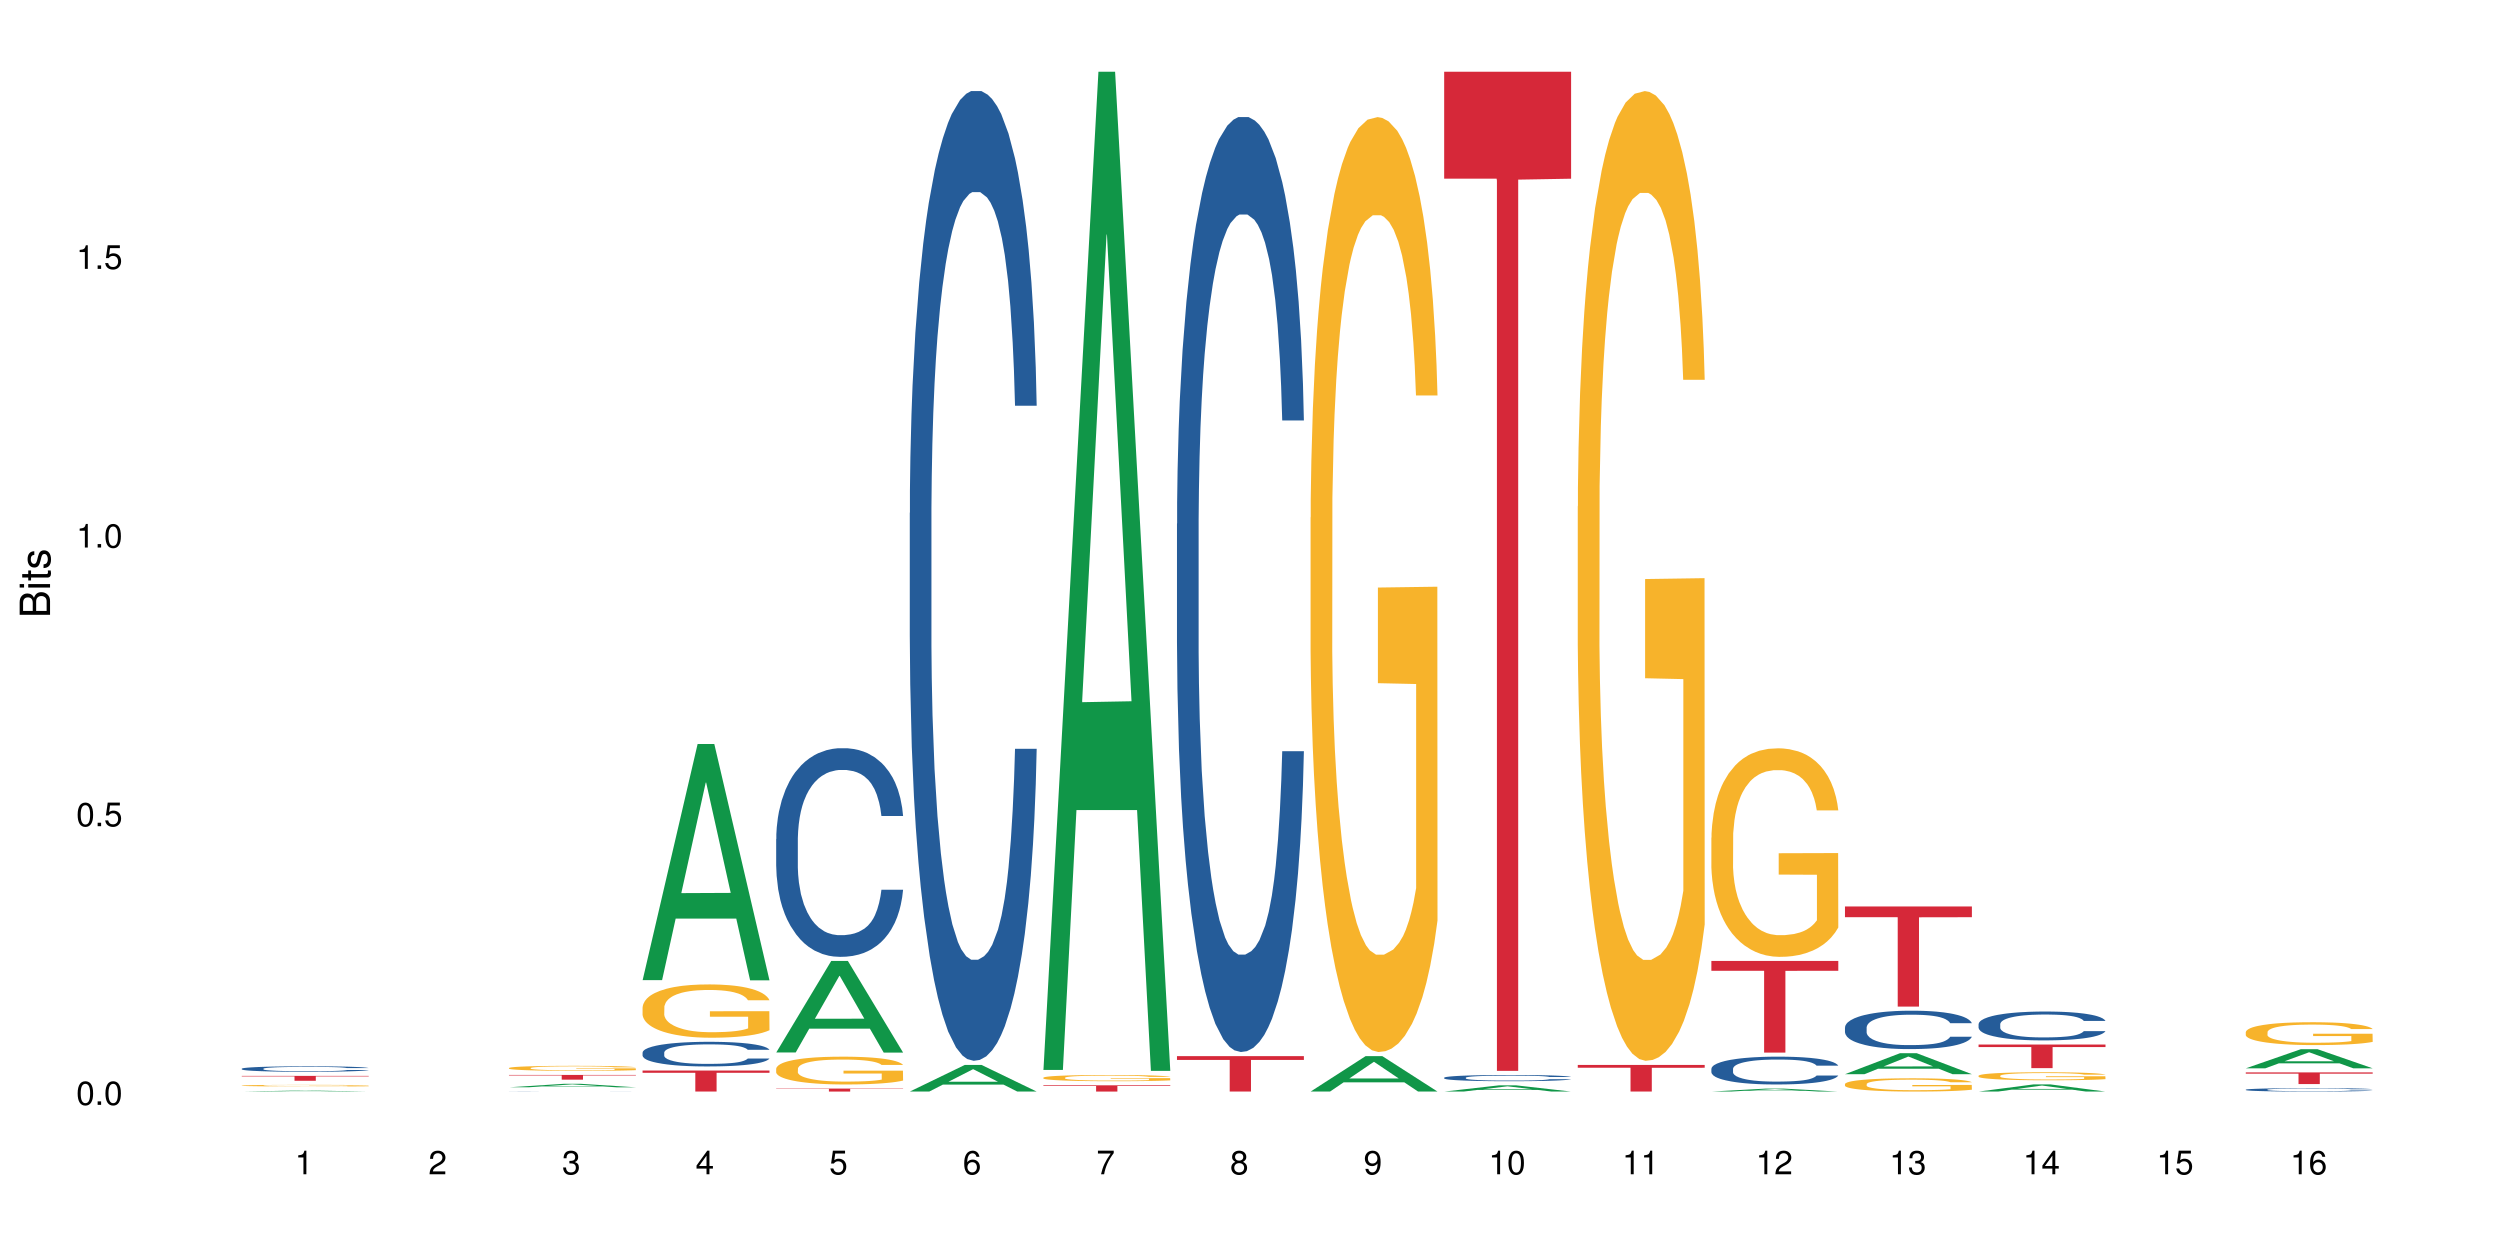 <?xml version="1.0" encoding="UTF-8"?>
<svg xmlns="http://www.w3.org/2000/svg" xmlns:xlink="http://www.w3.org/1999/xlink" width="720pt" height="360pt" viewBox="0 0 720 360" version="1.1">
<defs>
<g>
<symbol overflow="visible" id="glyph0-0">
<path style="stroke:none;" d=""/>
</symbol>
<symbol overflow="visible" id="glyph0-1">
<path style="stroke:none;" d="M 2.641 -6.797 C 2 -6.797 1.422 -6.531 1.078 -6.047 C 0.641 -5.453 0.406 -4.547 0.406 -3.297 C 0.406 -1 1.188 0.219 2.641 0.219 C 4.078 0.219 4.859 -1 4.859 -3.234 C 4.859 -4.562 4.656 -5.438 4.203 -6.047 C 3.844 -6.531 3.281 -6.797 2.641 -6.797 Z M 2.641 -6.047 C 3.547 -6.047 4 -5.125 4 -3.312 C 4 -1.375 3.562 -0.484 2.625 -0.484 C 1.734 -0.484 1.281 -1.422 1.281 -3.281 C 1.281 -5.141 1.734 -6.047 2.641 -6.047 Z M 2.641 -6.047 "/>
</symbol>
<symbol overflow="visible" id="glyph0-2">
<path style="stroke:none;" d="M 1.828 -1 L 0.828 -1 L 0.828 0 L 1.828 0 Z M 1.828 -1 "/>
</symbol>
<symbol overflow="visible" id="glyph0-3">
<path style="stroke:none;" d="M 4.562 -6.797 L 1.062 -6.797 L 0.547 -3.094 L 1.328 -3.094 C 1.719 -3.562 2.047 -3.734 2.578 -3.734 C 3.484 -3.734 4.062 -3.109 4.062 -2.094 C 4.062 -1.125 3.484 -0.531 2.578 -0.531 C 1.828 -0.531 1.375 -0.906 1.188 -1.672 L 0.328 -1.672 C 0.453 -1.109 0.547 -0.844 0.75 -0.594 C 1.125 -0.078 1.828 0.219 2.594 0.219 C 3.969 0.219 4.922 -0.781 4.922 -2.219 C 4.922 -3.562 4.031 -4.484 2.719 -4.484 C 2.25 -4.484 1.859 -4.359 1.469 -4.062 L 1.734 -5.969 L 4.562 -5.969 Z M 4.562 -6.797 "/>
</symbol>
<symbol overflow="visible" id="glyph0-4">
<path style="stroke:none;" d="M 2.484 -4.844 L 2.484 0 L 3.328 0 L 3.328 -6.797 L 2.766 -6.797 C 2.469 -5.75 2.281 -5.609 0.984 -5.453 L 0.984 -4.844 Z M 2.484 -4.844 "/>
</symbol>
<symbol overflow="visible" id="glyph0-5">
<path style="stroke:none;" d="M 4.859 -0.828 L 1.281 -0.828 C 1.359 -1.391 1.672 -1.75 2.5 -2.234 L 3.469 -2.75 C 4.406 -3.266 4.906 -3.969 4.906 -4.812 C 4.906 -5.375 4.672 -5.906 4.266 -6.266 C 3.859 -6.625 3.375 -6.797 2.719 -6.797 C 1.859 -6.797 1.219 -6.5 0.844 -5.922 C 0.609 -5.562 0.5 -5.125 0.484 -4.438 L 1.328 -4.438 C 1.359 -4.906 1.406 -5.188 1.531 -5.406 C 1.75 -5.812 2.188 -6.062 2.703 -6.062 C 3.469 -6.062 4.031 -5.516 4.031 -4.781 C 4.031 -4.25 3.719 -3.797 3.125 -3.438 L 2.234 -2.938 C 0.812 -2.141 0.406 -1.5 0.328 0 L 4.859 0 Z M 4.859 -0.828 "/>
</symbol>
<symbol overflow="visible" id="glyph0-6">
<path style="stroke:none;" d="M 2.125 -3.125 L 2.578 -3.125 C 3.516 -3.125 3.984 -2.703 3.984 -1.891 C 3.984 -1.031 3.469 -0.531 2.578 -0.531 C 1.656 -0.531 1.203 -0.984 1.156 -1.969 L 0.312 -1.969 C 0.344 -1.422 0.438 -1.078 0.609 -0.766 C 0.953 -0.109 1.625 0.219 2.547 0.219 C 3.953 0.219 4.859 -0.609 4.859 -1.906 C 4.859 -2.766 4.516 -3.25 3.703 -3.516 C 4.344 -3.766 4.656 -4.25 4.656 -4.938 C 4.656 -6.109 3.875 -6.797 2.578 -6.797 C 1.203 -6.797 0.484 -6.047 0.453 -4.609 L 1.297 -4.609 C 1.312 -5.016 1.344 -5.25 1.453 -5.453 C 1.641 -5.828 2.062 -6.062 2.594 -6.062 C 3.344 -6.062 3.797 -5.625 3.797 -4.906 C 3.797 -4.422 3.609 -4.141 3.25 -3.984 C 3.016 -3.891 2.719 -3.844 2.125 -3.844 Z M 2.125 -3.125 "/>
</symbol>
<symbol overflow="visible" id="glyph0-7">
<path style="stroke:none;" d="M 3.141 -1.625 L 3.141 0 L 3.984 0 L 3.984 -1.625 L 4.984 -1.625 L 4.984 -2.391 L 3.984 -2.391 L 3.984 -6.797 L 3.359 -6.797 L 0.266 -2.516 L 0.266 -1.625 Z M 3.141 -2.391 L 1 -2.391 L 3.141 -5.359 Z M 3.141 -2.391 "/>
</symbol>
<symbol overflow="visible" id="glyph0-8">
<path style="stroke:none;" d="M 4.781 -5.031 C 4.609 -6.141 3.891 -6.797 2.844 -6.797 C 2.094 -6.797 1.422 -6.438 1.031 -5.828 C 0.609 -5.172 0.406 -4.344 0.406 -3.094 C 0.406 -1.953 0.578 -1.234 0.984 -0.625 C 1.359 -0.078 1.953 0.219 2.703 0.219 C 3.984 0.219 4.922 -0.734 4.922 -2.078 C 4.922 -3.344 4.062 -4.234 2.844 -4.234 C 2.172 -4.234 1.641 -3.969 1.281 -3.469 C 1.281 -5.125 1.828 -6.047 2.797 -6.047 C 3.391 -6.047 3.797 -5.672 3.938 -5.031 Z M 2.734 -3.484 C 3.547 -3.484 4.062 -2.922 4.062 -2 C 4.062 -1.156 3.484 -0.531 2.703 -0.531 C 1.922 -0.531 1.328 -1.188 1.328 -2.047 C 1.328 -2.891 1.906 -3.484 2.734 -3.484 Z M 2.734 -3.484 "/>
</symbol>
<symbol overflow="visible" id="glyph0-9">
<path style="stroke:none;" d="M 4.984 -6.797 L 0.438 -6.797 L 0.438 -5.969 L 4.109 -5.969 C 2.5 -3.656 1.828 -2.234 1.328 0 L 2.219 0 C 2.594 -2.172 3.453 -4.047 4.984 -6.094 Z M 4.984 -6.797 "/>
</symbol>
<symbol overflow="visible" id="glyph0-10">
<path style="stroke:none;" d="M 3.75 -3.578 C 4.453 -4 4.688 -4.344 4.688 -4.984 C 4.688 -6.047 3.844 -6.797 2.641 -6.797 C 1.438 -6.797 0.594 -6.047 0.594 -4.984 C 0.594 -4.359 0.828 -4.016 1.516 -3.578 C 0.734 -3.203 0.359 -2.641 0.359 -1.891 C 0.359 -0.641 1.297 0.219 2.641 0.219 C 3.984 0.219 4.922 -0.641 4.922 -1.875 C 4.922 -2.641 4.531 -3.203 3.75 -3.578 Z M 2.641 -6.047 C 3.359 -6.047 3.812 -5.625 3.812 -4.969 C 3.812 -4.344 3.344 -3.922 2.641 -3.922 C 1.922 -3.922 1.453 -4.344 1.453 -4.984 C 1.453 -5.625 1.922 -6.047 2.641 -6.047 Z M 2.641 -3.203 C 3.484 -3.203 4.062 -2.672 4.062 -1.875 C 4.062 -1.062 3.484 -0.531 2.625 -0.531 C 1.797 -0.531 1.219 -1.078 1.219 -1.875 C 1.219 -2.672 1.797 -3.203 2.641 -3.203 Z M 2.641 -3.203 "/>
</symbol>
<symbol overflow="visible" id="glyph0-11">
<path style="stroke:none;" d="M 0.516 -1.547 C 0.672 -0.438 1.406 0.219 2.438 0.219 C 3.188 0.219 3.859 -0.141 4.266 -0.75 C 4.688 -1.406 4.891 -2.25 4.891 -3.484 C 4.891 -4.625 4.703 -5.359 4.312 -5.953 C 3.938 -6.5 3.344 -6.797 2.594 -6.797 C 1.297 -6.797 0.359 -5.844 0.359 -4.516 C 0.359 -3.25 1.234 -2.344 2.453 -2.344 C 3.094 -2.344 3.562 -2.578 4.016 -3.109 C 4 -1.453 3.469 -0.531 2.5 -0.531 C 1.906 -0.531 1.484 -0.906 1.359 -1.547 Z M 2.578 -6.062 C 3.375 -6.062 3.969 -5.406 3.969 -4.531 C 3.969 -3.688 3.375 -3.094 2.547 -3.094 C 1.734 -3.094 1.234 -3.672 1.234 -4.578 C 1.234 -5.438 1.797 -6.062 2.578 -6.062 Z M 2.578 -6.062 "/>
</symbol>
<symbol overflow="visible" id="glyph1-0">
<path style="stroke:none;" d=""/>
</symbol>
<symbol overflow="visible" id="glyph1-1">
<path style="stroke:none;" d="M 0 -0.953 L 0 -4.891 C 0 -5.719 -0.234 -6.344 -0.734 -6.797 C -1.188 -7.234 -1.812 -7.469 -2.5 -7.469 C -3.547 -7.469 -4.188 -7 -4.625 -5.875 C -4.984 -6.672 -5.641 -7.094 -6.531 -7.094 C -7.156 -7.094 -7.734 -6.859 -8.141 -6.391 C -8.562 -5.938 -8.75 -5.344 -8.75 -4.5 L -8.75 -0.953 Z M -4.984 -2.062 L -7.766 -2.062 L -7.766 -4.219 C -7.766 -4.844 -7.688 -5.203 -7.453 -5.5 C -7.219 -5.812 -6.859 -5.969 -6.375 -5.969 C -5.906 -5.969 -5.531 -5.812 -5.297 -5.5 C -5.062 -5.203 -4.984 -4.844 -4.984 -4.219 Z M -0.984 -2.062 L -4 -2.062 L -4 -4.781 C -4 -5.328 -3.859 -5.688 -3.578 -5.953 C -3.297 -6.219 -2.922 -6.359 -2.484 -6.359 C -2.062 -6.359 -1.688 -6.219 -1.406 -5.953 C -1.109 -5.688 -0.984 -5.328 -0.984 -4.781 Z M -0.984 -2.062 "/>
</symbol>
<symbol overflow="visible" id="glyph1-2">
<path style="stroke:none;" d="M -6.281 -1.797 L -6.281 -0.797 L 0 -0.797 L 0 -1.797 Z M -8.75 -1.797 L -8.75 -0.797 L -7.484 -0.797 L -7.484 -1.797 Z M -8.75 -1.797 "/>
</symbol>
<symbol overflow="visible" id="glyph1-3">
<path style="stroke:none;" d="M -6.281 -3.047 L -6.281 -2.016 L -8.016 -2.016 L -8.016 -1.016 L -6.281 -1.016 L -6.281 -0.172 L -5.469 -0.172 L -5.469 -1.016 L -0.719 -1.016 C -0.078 -1.016 0.281 -1.453 0.281 -2.234 C 0.281 -2.469 0.25 -2.719 0.188 -3.047 L -0.641 -3.047 C -0.609 -2.922 -0.594 -2.766 -0.594 -2.562 C -0.594 -2.141 -0.719 -2.016 -1.156 -2.016 L -5.469 -2.016 L -5.469 -3.047 Z M -6.281 -3.047 "/>
</symbol>
<symbol overflow="visible" id="glyph1-4">
<path style="stroke:none;" d="M -4.531 -5.25 C -5.766 -5.25 -6.469 -4.422 -6.469 -2.969 C -6.469 -1.516 -5.719 -0.562 -4.547 -0.562 C -3.562 -0.562 -3.094 -1.062 -2.734 -2.562 L -2.516 -3.484 C -2.344 -4.188 -2.094 -4.469 -1.625 -4.469 C -1.047 -4.469 -0.641 -3.875 -0.641 -3 C -0.641 -2.453 -0.797 -2 -1.062 -1.75 C -1.25 -1.594 -1.422 -1.531 -1.875 -1.469 L -1.875 -0.406 C -0.422 -0.453 0.281 -1.266 0.281 -2.922 C 0.281 -4.5 -0.5 -5.516 -1.719 -5.516 C -2.656 -5.516 -3.172 -4.984 -3.469 -3.734 L -3.703 -2.766 C -3.891 -1.953 -4.156 -1.609 -4.594 -1.609 C -5.172 -1.609 -5.547 -2.125 -5.547 -2.938 C -5.547 -3.75 -5.203 -4.172 -4.531 -4.203 Z M -4.531 -5.25 "/>
</symbol>
</g>
</defs>
<g id="surface70035">
<rect x="0" y="0" width="720" height="360" style="fill:rgb(100%,100%,100%);fill-opacity:1;stroke:none;"/>
<path style=" stroke:none;fill-rule:nonzero;fill:rgb(6.275%,58.824%,28.235%);fill-opacity:1;" d="M 69.629 314.371 L 69.668 314.371 L 85.484 314.082 L 90.289 314.082 L 106.184 314.371 L 100.598 314.371 L 96.613 314.297 L 79.156 314.297 L 75.254 314.371 L 69.629 314.371 L 80.836 314.266 L 95.012 314.266 L 87.945 314.129 L 87.867 314.129 L 87.789 314.133 L 80.797 314.266 L 80.836 314.266 Z M 69.629 314.371 "/>
<path style=" stroke:none;fill-rule:nonzero;fill:rgb(14.51%,36.078%,60%);fill-opacity:1;" d="M 69.629 307.781 L 69.676 307.781 L 69.676 307.746 L 69.809 307.691 L 70.121 307.621 L 70.434 307.574 L 71.234 307.488 L 72.348 307.406 L 73.508 307.344 L 74.355 307.305 L 75.113 307.277 L 76.852 307.223 L 77.965 307.195 L 79.168 307.172 L 80.641 307.148 L 81.711 307.133 L 84.117 307.109 L 85.898 307.098 L 87.281 307.094 L 90.27 307.094 L 92.051 307.102 L 93.344 307.109 L 94.77 307.121 L 95.973 307.133 L 98.07 307.164 L 99.941 307.203 L 100.789 307.227 L 102.125 307.273 L 103.152 307.316 L 103.863 307.352 L 104.668 307.406 L 105.379 307.473 L 105.914 307.547 L 106.184 307.609 L 99.941 307.609 L 99.629 307.551 L 99.273 307.504 L 98.605 307.445 L 97.938 307.402 L 97 307.363 L 96.152 307.336 L 94.992 307.309 L 93.969 307.289 L 92.898 307.277 L 91.875 307.27 L 89.91 307.258 L 87.637 307.258 L 86.793 307.262 L 85.055 307.273 L 84.117 307.285 L 82.781 307.305 L 81.844 307.324 L 80.73 307.352 L 79.973 307.375 L 79.035 307.414 L 78.367 307.449 L 77.609 307.496 L 77.164 307.531 L 76.762 307.57 L 76.406 307.621 L 76.137 307.672 L 75.961 307.723 L 75.871 307.777 L 75.871 308 L 75.961 308.051 L 76.184 308.113 L 76.762 308.199 L 77.609 308.277 L 78.59 308.336 L 79.527 308.383 L 80.059 308.402 L 80.773 308.426 L 81.887 308.453 L 83.492 308.484 L 84.43 308.492 L 85.855 308.504 L 87.328 308.512 L 89.289 308.512 L 91.027 308.504 L 92.184 308.5 L 93.391 308.488 L 95.039 308.461 L 96.062 308.438 L 96.953 308.41 L 97.625 308.383 L 98.07 308.359 L 98.738 308.316 L 99.273 308.266 L 99.676 308.215 L 99.941 308.168 L 106.184 308.168 L 105.914 308.227 L 105.516 308.281 L 105.113 308.324 L 104.488 308.375 L 103.773 308.418 L 102.75 308.469 L 101.902 308.504 L 100.789 308.539 L 99.762 308.566 L 98.648 308.59 L 97 308.621 L 95.93 308.633 L 94.77 308.648 L 93.391 308.66 L 91.648 308.668 L 89.777 308.676 L 88.039 308.676 L 86.168 308.672 L 84.785 308.668 L 82.957 308.656 L 80.684 308.629 L 79.035 308.602 L 77.742 308.574 L 76.629 308.543 L 75.379 308.504 L 73.773 308.441 L 72.793 308.395 L 72.125 308.352 L 71.367 308.297 L 70.832 308.246 L 70.207 308.164 L 69.762 308.062 L 69.629 307.98 Z M 69.629 307.781 "/>
<path style=" stroke:none;fill-rule:nonzero;fill:rgb(96.863%,70.196%,16.863%);fill-opacity:1;" d="M 69.629 312.641 L 69.676 312.641 L 69.676 312.633 L 69.852 312.613 L 70.297 312.586 L 70.879 312.566 L 71.5 312.551 L 71.902 312.539 L 72.57 312.527 L 73.152 312.52 L 74.621 312.5 L 76.496 312.48 L 77.52 312.473 L 78.68 312.469 L 80.328 312.461 L 81.086 312.457 L 83.402 312.449 L 86.035 312.445 L 92.098 312.445 L 94.594 312.449 L 96.02 312.453 L 97.133 312.461 L 98.293 312.465 L 99.719 312.473 L 101.055 312.484 L 102.125 312.492 L 103.195 312.504 L 104.086 312.52 L 104.844 312.535 L 105.516 312.551 L 105.914 312.566 L 106.184 312.582 L 99.984 312.582 L 99.629 312.566 L 99.227 312.555 L 97.891 312.531 L 97.223 312.523 L 95.973 312.512 L 94.906 312.504 L 93.566 312.5 L 92.273 312.496 L 90.805 312.492 L 87.551 312.492 L 85.41 312.496 L 84.16 312.5 L 83.27 312.504 L 82.023 312.508 L 81.266 312.512 L 80.816 312.516 L 79.48 312.531 L 78.59 312.543 L 78.098 312.551 L 77.477 312.562 L 77.027 312.574 L 76.539 312.59 L 76.27 312.602 L 75.914 312.633 L 75.871 312.707 L 76.004 312.723 L 76.27 312.738 L 76.629 312.754 L 77.699 312.785 L 78.633 312.801 L 79.438 312.812 L 80.059 312.816 L 81.266 312.828 L 81.754 312.832 L 82.914 312.84 L 84.117 312.848 L 85.59 312.852 L 86.703 312.855 L 90.758 312.855 L 93.434 312.852 L 95.129 312.852 L 96.285 312.848 L 97.043 312.844 L 97.98 312.84 L 98.648 312.836 L 99.273 312.832 L 100.031 312.824 L 100.031 312.723 L 89.02 312.723 L 89.02 312.676 L 106.137 312.676 L 106.184 312.84 L 105.246 312.852 L 104.086 312.863 L 102.973 312.871 L 101.812 312.879 L 100.164 312.887 L 98.828 312.891 L 96.777 312.895 L 94.906 312.898 L 92.941 312.902 L 85.363 312.902 L 83.805 312.898 L 82.379 312.895 L 80.953 312.887 L 79.168 312.879 L 78.012 312.871 L 76.805 312.863 L 75.602 312.852 L 74.531 312.84 L 73.82 312.832 L 73.105 312.82 L 72.348 312.809 L 71.637 312.797 L 71.102 312.781 L 70.609 312.766 L 70.254 312.754 L 69.898 312.734 L 69.719 312.719 L 69.629 312.707 Z M 69.629 312.641 "/>
<path style=" stroke:none;fill-rule:nonzero;fill:rgb(83.922%,15.686%,22.353%);fill-opacity:1;" d="M 69.629 309.855 L 106.184 309.855 L 106.184 310.008 L 90.949 310.008 L 90.949 311.266 L 84.82 311.266 L 84.82 310.008 L 69.629 310.008 Z M 69.629 309.855 "/>
<path style=" stroke:none;fill-rule:nonzero;fill:rgb(6.275%,58.824%,28.235%);fill-opacity:1;" d="M 146.582 313.141 L 146.621 313.141 L 162.438 312.133 L 167.242 312.133 L 183.137 313.145 L 177.551 313.145 L 173.57 312.879 L 156.113 312.879 L 152.207 313.141 L 146.582 313.141 L 157.793 312.77 L 171.969 312.77 L 164.898 312.297 L 164.742 312.297 L 157.754 312.77 L 157.793 312.77 Z M 146.582 313.141 "/>
<path style=" stroke:none;fill-rule:nonzero;fill:rgb(14.51%,36.078%,60%);fill-opacity:1;" d="M 146.582 314.344 L 146.629 314.344 L 146.762 314.34 L 147.074 314.34 L 147.387 314.336 L 148.188 314.336 L 149.301 314.332 L 150.461 314.332 L 151.309 314.328 L 153.805 314.328 L 154.918 314.324 L 176.895 314.324 L 177.742 314.328 L 180.105 314.328 L 180.82 314.332 L 181.621 314.332 L 182.336 314.336 L 182.867 314.336 L 183.137 314.34 L 176.895 314.34 L 176.582 314.336 L 176.227 314.336 L 175.559 314.332 L 173.953 314.332 L 173.105 314.328 L 158.797 314.328 L 157.684 314.332 L 155.32 314.332 L 154.562 314.336 L 153.715 314.336 L 153.359 314.34 L 153.09 314.34 L 152.914 314.344 L 152.824 314.344 L 152.824 314.352 L 152.914 314.352 L 153.137 314.355 L 153.715 314.355 L 154.562 314.359 L 155.543 314.359 L 156.48 314.363 L 161.383 314.363 L 162.809 314.367 L 169.141 314.367 L 170.344 314.363 L 174.578 314.363 L 175.023 314.359 L 176.227 314.359 L 176.629 314.355 L 183.137 314.355 L 182.867 314.355 L 182.469 314.359 L 182.066 314.359 L 181.441 314.363 L 179.703 314.363 L 178.855 314.367 L 173.953 314.367 L 172.883 314.371 L 157.637 314.371 L 155.988 314.367 L 152.332 314.367 L 150.73 314.363 L 149.75 314.363 L 149.078 314.359 L 147.785 314.359 L 147.164 314.355 L 146.719 314.352 L 146.582 314.352 Z M 146.582 314.344 "/>
<path style=" stroke:none;fill-rule:nonzero;fill:rgb(96.863%,70.196%,16.863%);fill-opacity:1;" d="M 146.582 307.578 L 146.629 307.578 L 146.629 307.551 L 146.805 307.492 L 147.25 307.41 L 147.832 307.344 L 148.457 307.289 L 148.855 307.262 L 149.523 307.223 L 150.105 307.191 L 151.574 307.133 L 153.449 307.078 L 154.473 307.055 L 155.633 307.031 L 157.281 307.008 L 158.039 306.996 L 160.359 306.977 L 162.988 306.961 L 165.887 306.957 L 167.223 306.961 L 169.051 306.965 L 171.547 306.98 L 172.973 306.992 L 174.086 307.008 L 175.246 307.023 L 176.672 307.051 L 178.012 307.082 L 179.078 307.113 L 180.148 307.152 L 181.043 307.195 L 181.801 307.242 L 182.469 307.297 L 182.867 307.344 L 183.137 307.391 L 176.941 307.391 L 176.582 307.344 L 176.184 307.309 L 175.516 307.266 L 174.844 307.234 L 174.176 307.207 L 172.93 307.172 L 171.859 307.152 L 170.52 307.133 L 169.227 307.121 L 167.758 307.113 L 166.867 307.109 L 164.504 307.109 L 162.363 307.121 L 161.117 307.129 L 160.223 307.141 L 158.977 307.16 L 158.219 307.176 L 157.773 307.188 L 156.434 307.227 L 155.543 307.266 L 155.055 307.289 L 154.43 307.332 L 153.984 307.367 L 153.492 307.418 L 153.227 307.461 L 152.867 307.551 L 152.824 307.789 L 152.957 307.836 L 153.227 307.891 L 153.582 307.941 L 154.117 307.988 L 154.652 308.027 L 155.586 308.082 L 156.391 308.113 L 157.016 308.137 L 158.219 308.172 L 158.707 308.184 L 159.867 308.207 L 161.07 308.227 L 162.543 308.242 L 163.656 308.25 L 165.438 308.258 L 167.711 308.258 L 170.387 308.25 L 172.082 308.238 L 173.242 308.23 L 174 308.219 L 174.934 308.203 L 175.602 308.191 L 176.227 308.176 L 176.984 308.156 L 176.984 307.836 L 165.973 307.836 L 165.973 307.688 L 183.094 307.688 L 183.137 308.203 L 182.199 308.242 L 181.043 308.273 L 179.926 308.301 L 178.77 308.324 L 177.117 308.348 L 175.781 308.363 L 173.73 308.383 L 171.859 308.395 L 169.898 308.402 L 168.16 308.406 L 166.109 308.41 L 164.281 308.406 L 162.32 308.398 L 160.758 308.387 L 159.332 308.375 L 157.906 308.355 L 156.121 308.328 L 154.965 308.309 L 153.762 308.277 L 152.555 308.246 L 151.488 308.211 L 150.773 308.184 L 150.059 308.152 L 149.301 308.109 L 148.59 308.066 L 148.055 308.023 L 147.562 307.977 L 147.207 307.934 L 146.852 307.875 L 146.672 307.828 L 146.582 307.785 Z M 146.582 307.578 "/>
<path style=" stroke:none;fill-rule:nonzero;fill:rgb(83.922%,15.686%,22.353%);fill-opacity:1;" d="M 146.582 309.59 L 183.137 309.59 L 183.137 309.734 L 167.902 309.734 L 167.902 310.953 L 161.773 310.953 L 161.773 309.738 L 161.684 309.734 L 146.582 309.734 Z M 146.582 309.59 "/>
<path style=" stroke:none;fill-rule:nonzero;fill:rgb(6.275%,58.824%,28.235%);fill-opacity:1;" d="M 185.059 282.27 L 185.098 282.207 L 200.914 214.27 L 205.719 214.27 L 221.613 282.332 L 216.027 282.332 L 212.047 264.566 L 194.59 264.566 L 190.684 282.27 L 185.059 282.27 L 196.27 257.219 L 210.445 257.152 L 203.375 225.391 L 203.297 225.328 L 203.219 225.52 L 196.23 257.152 L 196.27 257.219 Z M 185.059 282.27 "/>
<path style=" stroke:none;fill-rule:nonzero;fill:rgb(14.51%,36.078%,60%);fill-opacity:1;" d="M 185.059 303.133 L 185.105 303.125 L 185.105 302.969 L 185.238 302.723 L 185.551 302.414 L 185.863 302.199 L 186.664 301.816 L 187.781 301.449 L 188.938 301.164 L 189.785 300.996 L 190.543 300.863 L 192.281 300.625 L 193.395 300.5 L 194.602 300.391 L 196.07 300.281 L 197.141 300.215 L 199.547 300.113 L 201.332 300.066 L 202.711 300.047 L 205.699 300.047 L 207.484 300.074 L 208.773 300.105 L 210.203 300.16 L 211.406 300.215 L 213.5 300.359 L 215.371 300.539 L 216.219 300.645 L 217.559 300.844 L 218.582 301.039 L 219.297 301.207 L 220.098 301.449 L 220.812 301.738 L 221.348 302.07 L 221.613 302.348 L 215.371 302.348 L 215.062 302.09 L 214.703 301.887 L 214.035 301.621 L 213.367 301.434 L 212.43 301.246 L 211.582 301.125 L 210.426 301 L 209.398 300.922 L 208.328 300.863 L 207.305 300.824 L 205.344 300.785 L 203.07 300.785 L 202.223 300.801 L 200.484 300.852 L 199.547 300.898 L 198.211 300.988 L 197.273 301.07 L 196.16 301.203 L 195.402 301.312 L 194.465 301.48 L 193.797 301.629 L 193.039 301.844 L 192.594 302.004 L 192.191 302.188 L 191.836 302.398 L 191.57 302.625 L 191.391 302.867 L 191.301 303.102 L 191.301 304.105 L 191.391 304.336 L 191.613 304.609 L 192.191 305.004 L 193.039 305.348 L 194.02 305.621 L 194.957 305.816 L 195.492 305.906 L 196.203 306.008 L 197.32 306.137 L 198.922 306.27 L 199.859 306.32 L 201.285 306.371 L 202.758 306.398 L 204.719 306.398 L 206.457 306.371 L 207.617 306.34 L 208.82 306.289 L 210.469 306.176 L 211.496 306.074 L 212.387 305.949 L 213.055 305.828 L 213.5 305.723 L 214.168 305.523 L 214.703 305.305 L 215.105 305.074 L 215.371 304.855 L 221.613 304.855 L 221.348 305.113 L 220.945 305.367 L 220.543 305.555 L 219.918 305.781 L 219.207 305.984 L 218.18 306.211 L 217.336 306.359 L 216.219 306.52 L 215.195 306.645 L 214.078 306.754 L 212.43 306.883 L 211.359 306.949 L 210.203 307.008 L 208.82 307.059 L 207.082 307.105 L 205.211 307.129 L 203.469 307.137 L 201.598 307.125 L 200.215 307.098 L 198.391 307.039 L 196.117 306.922 L 194.465 306.801 L 193.172 306.676 L 192.059 306.547 L 190.812 306.371 L 189.207 306.086 L 188.227 305.867 L 187.555 305.684 L 186.797 305.434 L 186.266 305.207 L 185.641 304.844 L 185.195 304.383 L 185.059 304.027 Z M 185.059 303.133 "/>
<path style=" stroke:none;fill-rule:nonzero;fill:rgb(96.863%,70.196%,16.863%);fill-opacity:1;" d="M 185.059 290.09 L 185.105 290.074 L 185.105 289.797 L 185.281 289.164 L 185.73 288.293 L 186.309 287.578 L 186.934 287.02 L 187.332 286.723 L 188.004 286.305 L 188.582 285.996 L 190.055 285.363 L 191.926 284.773 L 192.949 284.523 L 194.109 284.285 L 195.758 284.02 L 196.516 283.918 L 198.836 283.695 L 201.465 283.555 L 204.363 283.512 L 205.699 283.527 L 207.527 283.582 L 210.023 283.738 L 211.449 283.879 L 212.562 284.02 L 213.723 284.199 L 215.148 284.48 L 216.488 284.816 L 217.559 285.152 L 218.625 285.574 L 219.52 286.023 L 220.277 286.516 L 220.945 287.102 L 221.348 287.594 L 221.613 288.086 L 215.418 288.086 L 215.062 287.594 L 214.66 287.215 L 213.992 286.754 L 213.32 286.414 L 212.652 286.148 L 211.406 285.785 L 210.336 285.559 L 209 285.363 L 207.707 285.238 L 206.234 285.152 L 205.344 285.125 L 202.98 285.125 L 200.84 285.223 L 199.594 285.336 L 198.699 285.449 L 197.453 285.66 L 196.695 285.828 L 196.25 285.938 L 194.91 286.375 L 194.02 286.766 L 193.531 287.031 L 192.906 287.453 L 192.461 287.832 L 191.969 288.395 L 191.703 288.812 L 191.344 289.766 L 191.301 292.293 L 191.434 292.824 L 191.703 293.398 L 192.059 293.902 L 192.594 294.438 L 193.129 294.844 L 194.066 295.391 L 194.867 295.754 L 195.492 295.992 L 196.695 296.371 L 197.184 296.5 L 198.344 296.75 L 199.547 296.949 L 201.02 297.117 L 202.133 297.199 L 203.918 297.27 L 206.191 297.27 L 208.863 297.188 L 210.559 297.074 L 211.719 296.961 L 212.477 296.863 L 213.41 296.711 L 214.078 296.57 L 214.703 296.414 L 215.461 296.176 L 215.461 292.824 L 204.453 292.809 L 204.453 291.238 L 221.57 291.227 L 221.613 296.711 L 220.676 297.086 L 219.52 297.453 L 218.402 297.734 L 217.246 297.973 L 215.594 298.238 L 214.258 298.406 L 212.207 298.602 L 210.336 298.727 L 208.375 298.812 L 206.637 298.855 L 204.586 298.867 L 202.758 298.84 L 200.797 298.758 L 199.234 298.645 L 197.809 298.504 L 196.383 298.32 L 194.602 298.027 L 193.441 297.789 L 192.238 297.496 L 191.035 297.145 L 189.965 296.766 L 189.25 296.469 L 188.539 296.133 L 187.781 295.715 L 187.066 295.238 L 186.531 294.801 L 186.039 294.312 L 185.684 293.848 L 185.328 293.219 L 185.148 292.711 L 185.059 292.277 Z M 185.059 290.09 "/>
<path style=" stroke:none;fill-rule:nonzero;fill:rgb(83.922%,15.686%,22.353%);fill-opacity:1;" d="M 185.059 308.316 L 221.613 308.316 L 221.613 308.965 L 206.379 308.969 L 206.379 314.371 L 200.25 314.371 L 200.25 308.977 L 200.16 308.965 L 185.059 308.965 Z M 185.059 308.316 "/>
<path style=" stroke:none;fill-rule:nonzero;fill:rgb(6.275%,58.824%,28.235%);fill-opacity:1;" d="M 223.539 303.117 L 223.578 303.09 L 239.391 276.758 L 244.195 276.758 L 260.09 303.141 L 254.504 303.141 L 250.523 296.254 L 233.066 296.254 L 229.16 303.117 L 223.539 303.117 L 234.746 293.406 L 248.922 293.379 L 241.852 281.066 L 241.773 281.043 L 241.695 281.117 L 234.707 293.379 L 234.746 293.406 Z M 223.539 303.117 "/>
<path style=" stroke:none;fill-rule:nonzero;fill:rgb(14.51%,36.078%,60%);fill-opacity:1;" d="M 223.539 241.645 L 223.582 241.59 L 223.582 240.27 L 223.715 238.184 L 224.027 235.547 L 224.34 233.738 L 225.141 230.496 L 226.258 227.367 L 227.414 224.953 L 228.262 223.523 L 229.02 222.426 L 230.758 220.395 L 231.875 219.352 L 233.078 218.418 L 234.547 217.484 L 235.617 216.934 L 238.023 216.055 L 239.809 215.672 L 241.191 215.508 L 244.176 215.508 L 245.961 215.727 L 247.254 216 L 248.68 216.441 L 249.883 216.934 L 251.977 218.141 L 253.848 219.68 L 254.695 220.559 L 256.035 222.262 L 257.059 223.906 L 257.773 225.336 L 258.574 227.367 L 259.289 229.84 L 259.824 232.637 L 260.09 235 L 253.848 235 L 253.539 232.805 L 253.18 231.102 L 252.512 228.852 L 251.844 227.258 L 250.906 225.664 L 250.059 224.621 L 248.902 223.578 L 247.875 222.918 L 246.805 222.426 L 245.781 222.098 L 243.82 221.766 L 241.547 221.766 L 240.699 221.875 L 238.961 222.316 L 238.023 222.699 L 236.688 223.469 L 235.75 224.184 L 234.637 225.281 L 233.879 226.215 L 232.941 227.641 L 232.273 228.906 L 231.516 230.715 L 231.07 232.09 L 230.668 233.629 L 230.312 235.438 L 230.047 237.359 L 229.867 239.391 L 229.777 241.371 L 229.777 249.879 L 229.867 251.855 L 230.09 254.164 L 230.668 257.512 L 231.516 260.422 L 232.496 262.73 L 233.434 264.375 L 233.969 265.145 L 234.68 266.023 L 235.797 267.121 L 237.402 268.219 L 238.336 268.66 L 239.762 269.098 L 241.234 269.32 L 243.195 269.32 L 244.934 269.098 L 246.094 268.824 L 247.297 268.387 L 248.945 267.453 L 249.973 266.574 L 250.863 265.531 L 251.531 264.488 L 251.977 263.609 L 252.645 261.906 L 253.18 260.039 L 253.582 258.117 L 253.848 256.25 L 260.09 256.25 L 259.824 258.445 L 259.422 260.586 L 259.02 262.18 L 258.395 264.102 L 257.684 265.805 L 256.656 267.727 L 255.812 268.988 L 254.695 270.363 L 253.672 271.406 L 252.559 272.34 L 250.906 273.438 L 249.836 273.984 L 248.68 274.48 L 247.297 274.918 L 245.559 275.305 L 243.688 275.523 L 241.949 275.578 L 240.074 275.469 L 238.695 275.25 L 236.867 274.754 L 234.594 273.766 L 232.941 272.723 L 231.648 271.68 L 230.535 270.582 L 229.289 269.098 L 227.684 266.684 L 226.703 264.816 L 226.035 263.277 L 225.277 261.137 L 224.742 259.215 L 224.117 256.141 L 223.672 252.242 L 223.539 249.223 Z M 223.539 241.645 "/>
<path style=" stroke:none;fill-rule:nonzero;fill:rgb(96.863%,70.196%,16.863%);fill-opacity:1;" d="M 223.539 307.75 L 223.582 307.742 L 223.582 307.598 L 223.762 307.27 L 224.207 306.816 L 224.785 306.441 L 225.41 306.148 L 225.812 305.996 L 226.48 305.777 L 227.059 305.617 L 228.531 305.285 L 230.402 304.98 L 231.426 304.848 L 232.586 304.723 L 234.234 304.586 L 234.992 304.531 L 237.312 304.414 L 239.941 304.344 L 242.84 304.32 L 244.176 304.328 L 246.004 304.355 L 248.5 304.438 L 249.926 304.512 L 251.043 304.586 L 252.199 304.68 L 253.625 304.824 L 254.965 305 L 256.035 305.176 L 257.105 305.395 L 257.996 305.629 L 258.754 305.887 L 259.422 306.191 L 259.824 306.449 L 260.09 306.703 L 253.895 306.703 L 253.539 306.449 L 253.137 306.25 L 252.469 306.012 L 251.801 305.836 L 251.129 305.695 L 249.883 305.504 L 248.812 305.387 L 247.477 305.285 L 246.184 305.219 L 244.711 305.176 L 243.82 305.16 L 241.457 305.16 L 239.316 305.215 L 238.07 305.273 L 237.18 305.328 L 235.93 305.441 L 235.172 305.527 L 234.727 305.586 L 233.391 305.812 L 232.496 306.016 L 232.008 306.156 L 231.383 306.375 L 230.938 306.574 L 230.445 306.867 L 230.18 307.086 L 229.824 307.582 L 229.777 308.898 L 229.91 309.176 L 230.18 309.477 L 230.535 309.738 L 231.07 310.02 L 231.605 310.23 L 232.543 310.516 L 233.344 310.707 L 233.969 310.828 L 235.172 311.027 L 235.664 311.094 L 236.82 311.227 L 238.023 311.328 L 239.496 311.414 L 240.609 311.457 L 242.395 311.496 L 244.668 311.496 L 247.34 311.453 L 249.035 311.395 L 250.195 311.336 L 250.953 311.281 L 251.887 311.203 L 252.559 311.129 L 253.18 311.051 L 253.938 310.926 L 253.938 309.176 L 242.93 309.168 L 242.93 308.352 L 260.047 308.344 L 260.09 311.203 L 259.152 311.398 L 257.996 311.59 L 256.879 311.738 L 255.723 311.859 L 254.074 312 L 252.734 312.086 L 250.684 312.191 L 248.812 312.254 L 246.852 312.301 L 245.113 312.32 L 243.062 312.328 L 241.234 312.312 L 239.273 312.27 L 237.711 312.211 L 236.285 312.141 L 234.859 312.043 L 233.078 311.891 L 231.918 311.766 L 230.715 311.613 L 229.512 311.43 L 228.441 311.23 L 227.727 311.078 L 227.016 310.902 L 226.258 310.684 L 225.543 310.434 L 225.008 310.207 L 224.52 309.953 L 224.16 309.711 L 223.805 309.383 L 223.625 309.117 L 223.539 308.891 Z M 223.539 307.75 "/>
<path style=" stroke:none;fill-rule:nonzero;fill:rgb(83.922%,15.686%,22.353%);fill-opacity:1;" d="M 223.539 313.508 L 260.09 313.508 L 260.09 313.602 L 244.855 313.602 L 244.855 314.371 L 238.727 314.371 L 238.727 313.602 L 223.539 313.602 Z M 223.539 313.508 "/>
<path style=" stroke:none;fill-rule:nonzero;fill:rgb(6.275%,58.824%,28.235%);fill-opacity:1;" d="M 262.016 314.363 L 262.055 314.355 L 277.871 306.695 L 282.672 306.695 L 298.566 314.371 L 292.984 314.371 L 289 312.367 L 271.543 312.367 L 267.637 314.363 L 262.016 314.363 L 273.223 311.539 L 287.398 311.531 L 280.328 307.949 L 280.25 307.941 L 280.172 307.961 L 273.184 311.531 L 273.223 311.539 Z M 262.016 314.363 "/>
<path style=" stroke:none;fill-rule:nonzero;fill:rgb(14.51%,36.078%,60%);fill-opacity:1;" d="M 262.016 147.746 L 262.059 147.492 L 262.059 141.363 L 262.191 131.664 L 262.504 119.41 L 262.816 110.984 L 263.617 95.922 L 264.734 81.371 L 265.891 70.137 L 266.738 63.5 L 267.496 58.395 L 269.234 48.949 L 270.352 44.098 L 271.555 39.758 L 273.023 35.418 L 274.094 32.867 L 276.5 28.781 L 278.285 26.996 L 279.668 26.23 L 282.652 26.23 L 284.438 27.25 L 285.73 28.527 L 287.156 30.57 L 288.359 32.867 L 290.453 38.484 L 292.328 45.629 L 293.172 49.715 L 294.512 57.629 L 295.535 65.289 L 296.25 71.926 L 297.051 81.371 L 297.766 92.859 L 298.301 105.879 L 298.566 116.855 L 292.328 116.855 L 292.016 106.645 L 291.656 98.73 L 290.988 88.266 L 290.32 80.859 L 289.383 73.457 L 288.539 68.605 L 287.379 63.758 L 286.352 60.691 L 285.285 58.395 L 284.258 56.863 L 282.297 55.332 L 280.023 55.332 L 279.176 55.844 L 277.438 57.883 L 276.5 59.672 L 275.164 63.246 L 274.227 66.562 L 273.113 71.672 L 272.355 76.012 L 271.422 82.648 L 270.75 88.52 L 269.992 96.945 L 269.547 103.324 L 269.148 110.473 L 268.789 118.898 L 268.523 127.832 L 268.344 137.277 L 268.254 146.469 L 268.254 186.039 L 268.344 195.23 L 268.566 205.953 L 269.148 221.523 L 269.992 235.055 L 270.973 245.777 L 271.91 253.434 L 272.445 257.008 L 273.16 261.094 L 274.273 266.199 L 275.879 271.305 L 276.812 273.348 L 278.238 275.391 L 279.711 276.41 L 281.672 276.41 L 283.41 275.391 L 284.57 274.113 L 285.773 272.07 L 287.422 267.73 L 288.449 263.648 L 289.34 258.797 L 290.008 253.945 L 290.453 249.859 L 291.121 241.945 L 291.656 233.266 L 292.059 224.332 L 292.328 215.652 L 298.566 215.652 L 298.301 225.863 L 297.898 235.82 L 297.496 243.223 L 296.875 252.16 L 296.16 260.074 L 295.137 269.008 L 294.289 274.879 L 293.172 281.262 L 292.148 286.113 L 291.035 290.453 L 289.383 295.559 L 288.316 298.109 L 287.156 300.406 L 285.773 302.449 L 284.035 304.238 L 282.164 305.258 L 280.426 305.516 L 278.551 305.004 L 277.172 303.98 L 275.344 301.684 L 273.07 297.09 L 271.422 292.238 L 270.129 287.387 L 269.012 282.281 L 267.766 275.391 L 266.16 264.156 L 265.18 255.477 L 264.512 248.328 L 263.754 238.375 L 263.219 229.438 L 262.594 215.141 L 262.148 197.016 L 262.016 182.977 Z M 262.016 147.746 "/>
<path style=" stroke:none;fill-rule:nonzero;fill:rgb(6.275%,58.824%,28.235%);fill-opacity:1;" d="M 300.492 308.145 L 300.531 307.871 L 316.348 20.664 L 321.148 20.664 L 337.043 308.414 L 331.461 308.414 L 327.477 233.301 L 310.02 233.301 L 306.113 308.145 L 300.492 308.145 L 311.699 202.23 L 325.875 201.961 L 318.809 67.676 L 318.73 67.406 L 318.652 68.215 L 311.66 201.961 L 311.699 202.23 Z M 300.492 308.145 "/>
<path style=" stroke:none;fill-rule:nonzero;fill:rgb(96.863%,70.196%,16.863%);fill-opacity:1;" d="M 300.492 310.363 L 300.535 310.363 L 300.535 310.328 L 300.715 310.254 L 301.16 310.152 L 301.738 310.07 L 302.363 310.004 L 302.766 309.969 L 303.434 309.918 L 304.012 309.883 L 305.484 309.809 L 307.355 309.742 L 308.383 309.711 L 309.539 309.684 L 311.191 309.652 L 311.949 309.641 L 314.266 309.613 L 316.895 309.598 L 319.793 309.594 L 321.129 309.594 L 322.957 309.602 L 325.453 309.621 L 326.879 309.637 L 327.996 309.652 L 329.152 309.672 L 330.582 309.707 L 331.918 309.746 L 332.988 309.785 L 334.059 309.836 L 334.949 309.887 L 335.707 309.945 L 336.375 310.012 L 336.777 310.07 L 337.043 310.129 L 330.848 310.129 L 330.492 310.07 L 330.09 310.027 L 329.422 309.973 L 328.754 309.934 L 328.086 309.902 L 326.836 309.859 L 325.766 309.832 L 324.43 309.809 L 323.137 309.797 L 321.664 309.785 L 320.773 309.781 L 318.41 309.781 L 316.27 309.793 L 315.023 309.805 L 314.133 309.82 L 312.883 309.844 L 312.125 309.863 L 311.68 309.879 L 310.344 309.93 L 309.449 309.973 L 308.961 310.004 L 308.336 310.055 L 307.891 310.098 L 307.402 310.164 L 307.133 310.215 L 306.777 310.324 L 306.73 310.621 L 306.867 310.684 L 307.133 310.75 L 307.488 310.809 L 308.023 310.871 L 308.559 310.922 L 309.496 310.984 L 310.297 311.027 L 310.922 311.055 L 312.125 311.098 L 312.617 311.113 L 313.773 311.145 L 314.98 311.168 L 316.449 311.188 L 317.562 311.195 L 319.348 311.203 L 321.621 311.203 L 324.297 311.195 L 325.988 311.184 L 327.148 311.168 L 327.906 311.156 L 328.844 311.141 L 329.512 311.121 L 330.137 311.105 L 330.895 311.078 L 330.895 310.684 L 319.883 310.684 L 319.883 310.5 L 337 310.496 L 337.043 311.141 L 336.109 311.184 L 334.949 311.227 L 333.836 311.258 L 332.676 311.285 L 331.027 311.316 L 329.688 311.336 L 327.637 311.359 L 325.766 311.375 L 323.805 311.387 L 322.066 311.391 L 318.188 311.391 L 316.227 311.379 L 314.668 311.367 L 313.238 311.348 L 311.812 311.328 L 310.031 311.293 L 308.871 311.266 L 307.668 311.23 L 306.465 311.191 L 305.395 311.145 L 304.68 311.109 L 303.969 311.07 L 303.211 311.023 L 302.496 310.965 L 301.961 310.914 L 301.473 310.859 L 301.117 310.805 L 300.758 310.73 L 300.582 310.672 L 300.492 310.621 Z M 300.492 310.363 "/>
<path style=" stroke:none;fill-rule:nonzero;fill:rgb(83.922%,15.686%,22.353%);fill-opacity:1;" d="M 300.492 312.57 L 337.043 312.57 L 337.043 312.766 L 321.809 312.766 L 321.809 314.371 L 315.68 314.371 L 315.68 312.766 L 300.492 312.766 Z M 300.492 312.57 "/>
<path style=" stroke:none;fill-rule:nonzero;fill:rgb(14.51%,36.078%,60%);fill-opacity:1;" d="M 338.969 150.879 L 339.012 150.633 L 339.012 144.727 L 339.145 135.371 L 339.457 123.559 L 339.77 115.438 L 340.574 100.914 L 341.688 86.887 L 342.848 76.055 L 343.691 69.656 L 344.449 64.734 L 346.191 55.629 L 347.305 50.953 L 348.508 46.766 L 349.98 42.582 L 351.047 40.121 L 353.457 36.184 L 355.238 34.461 L 356.621 33.723 L 359.605 33.723 L 361.391 34.707 L 362.684 35.938 L 364.109 37.906 L 365.312 40.121 L 367.41 45.535 L 369.281 52.43 L 370.129 56.367 L 371.465 63.996 L 372.488 71.379 L 373.203 77.777 L 374.004 86.887 L 374.719 97.961 L 375.254 110.516 L 375.52 121.098 L 369.281 121.098 L 368.969 111.254 L 368.613 103.621 L 367.941 93.531 L 367.273 86.395 L 366.34 79.258 L 365.492 74.578 L 364.332 69.902 L 363.309 66.949 L 362.238 64.734 L 361.211 63.258 L 359.25 61.781 L 356.977 61.781 L 356.129 62.273 L 354.391 64.242 L 353.457 65.965 L 352.117 69.41 L 351.184 72.609 L 350.066 77.531 L 349.309 81.719 L 348.375 88.117 L 347.707 93.777 L 346.949 101.898 L 346.5 108.051 L 346.102 114.945 L 345.742 123.066 L 345.477 131.68 L 345.297 140.789 L 345.207 149.648 L 345.207 187.797 L 345.297 196.656 L 345.52 206.996 L 346.102 222.008 L 346.949 235.055 L 347.93 245.391 L 348.863 252.773 L 349.398 256.219 L 350.113 260.156 L 351.227 265.082 L 352.832 270.004 L 353.77 271.973 L 355.195 273.941 L 356.664 274.926 L 358.625 274.926 L 360.363 273.941 L 361.523 272.711 L 362.727 270.742 L 364.379 266.559 L 365.402 262.621 L 366.293 257.941 L 366.961 253.266 L 367.41 249.328 L 368.078 241.699 L 368.613 233.332 L 369.012 224.715 L 369.281 216.348 L 375.52 216.348 L 375.254 226.191 L 374.852 235.793 L 374.453 242.93 L 373.828 251.543 L 373.113 259.172 L 372.09 267.789 L 371.242 273.449 L 370.129 279.602 L 369.102 284.277 L 367.988 288.461 L 366.34 293.387 L 365.27 295.848 L 364.109 298.062 L 362.727 300.031 L 360.988 301.754 L 359.117 302.738 L 357.379 302.984 L 355.508 302.492 L 354.125 301.508 L 352.297 299.293 L 350.023 294.863 L 348.375 290.184 L 347.082 285.508 L 345.965 280.586 L 344.719 273.941 L 343.113 263.113 L 342.133 254.742 L 341.465 247.852 L 340.707 238.254 L 340.172 229.637 L 339.547 215.855 L 339.102 198.379 L 338.969 184.844 Z M 338.969 150.879 "/>
<path style=" stroke:none;fill-rule:nonzero;fill:rgb(83.922%,15.686%,22.353%);fill-opacity:1;" d="M 338.969 304.164 L 375.52 304.164 L 375.52 305.258 L 360.285 305.266 L 360.285 314.371 L 354.156 314.371 L 354.156 305.273 L 354.07 305.258 L 338.969 305.258 Z M 338.969 304.164 "/>
<path style=" stroke:none;fill-rule:nonzero;fill:rgb(6.275%,58.824%,28.235%);fill-opacity:1;" d="M 377.445 314.359 L 377.484 314.352 L 393.301 304.164 L 398.105 304.164 L 414 314.371 L 408.414 314.371 L 404.43 311.707 L 386.973 311.707 L 383.07 314.359 L 377.445 314.359 L 388.652 310.605 L 402.828 310.594 L 395.762 305.832 L 395.684 305.82 L 395.605 305.852 L 388.613 310.594 L 388.652 310.605 Z M 377.445 314.359 "/>
<path style=" stroke:none;fill-rule:nonzero;fill:rgb(96.863%,70.196%,16.863%);fill-opacity:1;" d="M 377.445 149.051 L 377.488 148.805 L 377.488 143.887 L 377.668 132.82 L 378.113 117.574 L 378.691 105.035 L 379.316 95.199 L 379.719 90.035 L 380.387 82.656 L 380.965 77.246 L 382.438 66.184 L 384.309 55.855 L 385.336 51.426 L 386.496 47.246 L 388.145 42.574 L 388.902 40.855 L 391.219 36.918 L 393.848 34.461 L 396.746 33.723 L 398.086 33.969 L 399.91 34.953 L 402.41 37.656 L 403.836 40.117 L 404.949 42.574 L 406.109 45.773 L 407.535 50.691 L 408.871 56.59 L 409.941 62.492 L 411.012 69.871 L 411.902 77.738 L 412.66 86.344 L 413.328 96.672 L 413.73 105.281 L 414 113.887 L 407.801 113.887 L 407.445 105.281 L 407.043 98.641 L 406.375 90.527 L 405.707 84.625 L 405.039 79.953 L 403.789 73.559 L 402.719 69.625 L 401.383 66.184 L 400.09 63.969 L 398.621 62.492 L 397.727 62 L 395.363 62 L 393.227 63.723 L 391.977 65.691 L 391.086 67.656 L 389.836 71.344 L 389.078 74.297 L 388.633 76.262 L 387.297 83.887 L 386.406 90.773 L 385.914 95.445 L 385.289 102.82 L 384.844 109.461 L 384.355 119.297 L 384.086 126.672 L 383.73 143.395 L 383.688 187.656 L 383.82 197 L 384.086 207.082 L 384.445 215.934 L 384.98 225.277 L 385.512 232.41 L 386.449 242 L 387.254 248.395 L 387.875 252.574 L 389.078 259.215 L 389.57 261.426 L 390.73 265.852 L 391.934 269.297 L 393.402 272.246 L 394.52 273.723 L 396.301 274.949 L 398.574 274.949 L 401.25 273.477 L 402.941 271.508 L 404.102 269.543 L 404.859 267.82 L 405.797 265.113 L 406.465 262.656 L 407.09 259.949 L 407.848 255.77 L 407.848 197 L 396.836 196.754 L 396.836 169.215 L 413.953 168.969 L 414 265.113 L 413.062 271.754 L 411.902 278.148 L 410.789 283.066 L 409.629 287.246 L 407.98 291.918 L 406.645 294.867 L 404.594 298.312 L 402.719 300.523 L 400.758 302 L 399.02 302.738 L 396.969 302.984 L 395.141 302.492 L 393.18 301.016 L 391.621 299.051 L 390.195 296.59 L 388.77 293.395 L 386.984 288.23 L 385.824 284.051 L 384.621 278.887 L 383.418 272.738 L 382.348 266.098 L 381.637 260.934 L 380.922 255.031 L 380.164 247.656 L 379.449 239.297 L 378.918 231.672 L 378.426 223.066 L 378.07 214.953 L 377.711 203.887 L 377.535 195.035 L 377.445 187.41 Z M 377.445 149.051 "/>
<path style=" stroke:none;fill-rule:nonzero;fill:rgb(6.275%,58.824%,28.235%);fill-opacity:1;" d="M 415.922 314.367 L 415.961 314.367 L 431.777 312.57 L 436.582 312.57 L 452.477 314.371 L 446.891 314.371 L 442.906 313.902 L 425.449 313.902 L 421.547 314.367 L 415.922 314.367 L 427.129 313.707 L 441.305 313.703 L 434.238 312.867 L 434.16 312.863 L 434.082 312.867 L 427.09 313.703 L 427.129 313.707 Z M 415.922 314.367 "/>
<path style=" stroke:none;fill-rule:nonzero;fill:rgb(14.51%,36.078%,60%);fill-opacity:1;" d="M 415.922 310.375 L 415.965 310.375 L 415.965 310.336 L 416.102 310.273 L 416.414 310.191 L 416.723 310.141 L 417.527 310.043 L 418.641 309.949 L 419.801 309.875 L 420.648 309.832 L 421.406 309.801 L 423.145 309.738 L 424.258 309.707 L 425.461 309.68 L 426.934 309.652 L 428.004 309.637 L 430.41 309.609 L 432.191 309.598 L 433.574 309.594 L 436.562 309.594 L 438.344 309.598 L 439.637 309.609 L 441.062 309.621 L 442.266 309.637 L 444.363 309.672 L 446.234 309.719 L 447.082 309.746 L 448.418 309.797 L 449.445 309.844 L 450.156 309.887 L 450.961 309.949 L 451.672 310.023 L 452.207 310.105 L 452.477 310.176 L 446.234 310.176 L 445.922 310.109 L 445.566 310.059 L 444.898 309.992 L 444.227 309.945 L 443.293 309.898 L 442.445 309.867 L 441.285 309.836 L 440.262 309.816 L 439.191 309.801 L 438.164 309.789 L 436.203 309.781 L 433.93 309.781 L 433.086 309.785 L 431.348 309.797 L 430.41 309.809 L 429.074 309.832 L 428.137 309.852 L 427.023 309.887 L 426.266 309.914 L 425.328 309.957 L 424.66 309.996 L 423.902 310.047 L 423.457 310.09 L 423.055 310.137 L 422.699 310.191 L 422.43 310.246 L 422.254 310.309 L 422.164 310.367 L 422.164 310.621 L 422.254 310.68 L 422.477 310.75 L 423.055 310.852 L 423.902 310.938 L 424.883 311.008 L 425.816 311.055 L 426.352 311.078 L 427.066 311.105 L 428.18 311.141 L 429.785 311.172 L 430.723 311.184 L 432.148 311.199 L 433.621 311.203 L 435.582 311.203 L 437.32 311.199 L 438.477 311.191 L 439.68 311.176 L 441.332 311.148 L 442.355 311.121 L 443.246 311.09 L 443.918 311.059 L 444.363 311.035 L 445.031 310.984 L 445.566 310.926 L 445.969 310.867 L 446.234 310.812 L 452.477 310.812 L 452.207 310.879 L 451.805 310.941 L 451.406 310.992 L 450.781 311.047 L 450.066 311.098 L 449.043 311.156 L 448.195 311.195 L 447.082 311.234 L 446.055 311.266 L 444.941 311.297 L 443.293 311.328 L 442.223 311.344 L 441.062 311.359 L 439.68 311.371 L 437.941 311.383 L 436.07 311.391 L 432.461 311.391 L 431.078 311.383 L 429.25 311.367 L 426.977 311.336 L 425.328 311.305 L 424.035 311.273 L 422.922 311.242 L 421.672 311.199 L 420.066 311.125 L 419.086 311.07 L 418.418 311.023 L 417.66 310.961 L 417.125 310.902 L 416.5 310.809 L 416.055 310.691 L 415.922 310.602 Z M 415.922 310.375 "/>
<path style=" stroke:none;fill-rule:nonzero;fill:rgb(83.922%,15.686%,22.353%);fill-opacity:1;" d="M 415.922 20.664 L 452.477 20.664 L 452.477 51.465 L 437.242 51.734 L 437.242 308.414 L 431.113 308.414 L 431.113 52.004 L 431.023 51.465 L 415.922 51.465 Z M 415.922 20.664 "/>
<path style=" stroke:none;fill-rule:nonzero;fill:rgb(96.863%,70.196%,16.863%);fill-opacity:1;" d="M 454.398 145.852 L 454.445 145.594 L 454.445 140.492 L 454.621 129.016 L 455.066 113.203 L 455.648 100.195 L 456.27 89.992 L 456.672 84.637 L 457.34 76.984 L 457.922 71.375 L 459.391 59.895 L 461.266 49.184 L 462.289 44.594 L 463.449 40.258 L 465.098 35.41 L 465.855 33.625 L 468.172 29.543 L 470.805 26.992 L 473.699 26.23 L 475.039 26.484 L 476.867 27.504 L 479.363 30.309 L 480.789 32.859 L 481.902 35.41 L 483.062 38.727 L 484.488 43.828 L 485.824 49.949 L 486.895 56.07 L 487.965 63.723 L 488.855 71.883 L 489.613 80.812 L 490.285 91.523 L 490.684 100.449 L 490.953 109.375 L 484.758 109.375 L 484.398 100.449 L 484 93.562 L 483.328 85.148 L 482.66 79.023 L 481.992 74.18 L 480.742 67.547 L 479.676 63.469 L 478.336 59.895 L 477.043 57.602 L 475.574 56.07 L 474.68 55.559 L 472.32 55.559 L 470.18 57.344 L 468.93 59.387 L 468.039 61.426 L 466.793 65.254 L 466.035 68.312 L 465.586 70.352 L 464.25 78.262 L 463.359 85.402 L 462.867 90.246 L 462.246 97.898 L 461.801 104.785 L 461.309 114.988 L 461.043 122.641 L 460.684 139.984 L 460.641 185.895 L 460.773 195.586 L 461.043 206.043 L 461.398 215.223 L 461.934 224.918 L 462.469 232.312 L 463.402 242.262 L 464.207 248.891 L 464.828 253.227 L 466.035 260.113 L 466.523 262.41 L 467.684 267 L 468.887 270.57 L 470.359 273.633 L 471.473 275.164 L 473.254 276.438 L 475.527 276.438 L 478.203 274.906 L 479.898 272.867 L 481.055 270.828 L 481.812 269.043 L 482.75 266.234 L 483.418 263.684 L 484.043 260.879 L 484.801 256.543 L 484.801 195.586 L 473.789 195.332 L 473.789 166.766 L 490.906 166.508 L 490.953 266.234 L 490.016 273.121 L 488.855 279.754 L 487.742 284.855 L 486.582 289.191 L 484.934 294.035 L 483.598 297.098 L 481.547 300.668 L 479.676 302.965 L 477.711 304.492 L 475.973 305.258 L 473.922 305.516 L 472.098 305.004 L 470.133 303.473 L 468.574 301.434 L 467.148 298.883 L 465.723 295.566 L 463.938 290.211 L 462.781 285.875 L 461.574 280.52 L 460.371 274.141 L 459.301 267.254 L 458.59 261.898 L 457.875 255.777 L 457.117 248.125 L 456.406 239.453 L 455.871 231.547 L 455.379 222.621 L 455.023 214.203 L 454.668 202.727 L 454.488 193.543 L 454.398 185.637 Z M 454.398 145.852 "/>
<path style=" stroke:none;fill-rule:nonzero;fill:rgb(83.922%,15.686%,22.353%);fill-opacity:1;" d="M 454.398 306.695 L 490.953 306.695 L 490.953 307.516 L 475.719 307.523 L 475.719 314.371 L 469.59 314.371 L 469.59 307.531 L 469.5 307.516 L 454.398 307.516 Z M 454.398 306.695 "/>
<path style=" stroke:none;fill-rule:nonzero;fill:rgb(6.275%,58.824%,28.235%);fill-opacity:1;" d="M 492.875 314.371 L 492.914 314.367 L 508.73 313.508 L 513.535 313.508 L 529.43 314.371 L 523.844 314.371 L 519.859 314.145 L 502.406 314.145 L 498.5 314.371 L 492.875 314.371 L 504.086 314.051 L 518.262 314.051 L 511.191 313.648 L 511.113 313.648 L 511.035 313.652 L 504.047 314.051 L 504.086 314.051 Z M 492.875 314.371 "/>
<path style=" stroke:none;fill-rule:nonzero;fill:rgb(14.51%,36.078%,60%);fill-opacity:1;" d="M 492.875 307.805 L 492.922 307.797 L 492.922 307.621 L 493.055 307.344 L 493.367 306.992 L 493.68 306.75 L 494.48 306.32 L 495.594 305.902 L 496.754 305.578 L 497.602 305.391 L 498.359 305.242 L 500.098 304.973 L 501.211 304.832 L 502.414 304.707 L 503.887 304.586 L 504.957 304.512 L 507.363 304.395 L 509.148 304.344 L 510.527 304.32 L 513.516 304.32 L 515.297 304.352 L 516.59 304.387 L 518.016 304.445 L 519.223 304.512 L 521.316 304.672 L 523.188 304.879 L 524.035 304.996 L 525.371 305.223 L 526.398 305.441 L 527.109 305.633 L 527.914 305.902 L 528.625 306.23 L 529.16 306.605 L 529.43 306.918 L 523.188 306.918 L 522.875 306.625 L 522.52 306.398 L 521.852 306.098 L 521.184 305.887 L 520.246 305.676 L 519.398 305.535 L 518.242 305.398 L 517.215 305.309 L 516.145 305.242 L 515.121 305.199 L 513.16 305.156 L 510.887 305.156 L 510.039 305.172 L 508.301 305.227 L 507.363 305.281 L 506.027 305.383 L 505.09 305.477 L 503.977 305.625 L 503.219 305.75 L 502.281 305.938 L 501.613 306.105 L 500.855 306.348 L 500.41 306.531 L 500.008 306.738 L 499.652 306.977 L 499.383 307.234 L 499.207 307.504 L 499.117 307.77 L 499.117 308.902 L 499.207 309.168 L 499.43 309.473 L 500.008 309.922 L 500.855 310.309 L 501.836 310.617 L 502.773 310.836 L 503.309 310.938 L 504.02 311.055 L 505.133 311.203 L 506.738 311.348 L 507.676 311.406 L 509.102 311.465 L 510.574 311.496 L 512.535 311.496 L 514.273 311.465 L 515.434 311.43 L 516.637 311.371 L 518.285 311.246 L 519.309 311.129 L 520.203 310.988 L 520.871 310.852 L 521.316 310.734 L 521.984 310.508 L 522.52 310.258 L 522.922 310 L 523.188 309.754 L 529.43 309.754 L 529.16 310.047 L 528.762 310.332 L 528.359 310.543 L 527.734 310.801 L 527.023 311.027 L 525.996 311.281 L 525.148 311.449 L 524.035 311.633 L 523.012 311.773 L 521.895 311.898 L 520.246 312.043 L 519.176 312.117 L 518.016 312.184 L 516.637 312.242 L 514.898 312.293 L 513.023 312.32 L 511.285 312.328 L 509.414 312.312 L 508.031 312.285 L 506.203 312.219 L 503.93 312.086 L 502.281 311.949 L 500.988 311.809 L 499.875 311.664 L 498.625 311.465 L 497.023 311.145 L 496.039 310.895 L 495.371 310.688 L 494.613 310.402 L 494.078 310.148 L 493.457 309.738 L 493.008 309.219 L 492.875 308.816 Z M 492.875 307.805 "/>
<path style=" stroke:none;fill-rule:nonzero;fill:rgb(96.863%,70.196%,16.863%);fill-opacity:1;" d="M 492.875 241.234 L 492.922 241.18 L 492.922 240.082 L 493.098 237.613 L 493.543 234.215 L 494.125 231.418 L 494.75 229.223 L 495.148 228.07 L 495.816 226.422 L 496.398 225.219 L 497.867 222.75 L 499.742 220.445 L 500.766 219.457 L 501.926 218.523 L 503.574 217.48 L 504.332 217.098 L 506.648 216.219 L 509.281 215.672 L 512.18 215.508 L 513.516 215.562 L 515.344 215.781 L 517.84 216.383 L 519.266 216.934 L 520.379 217.48 L 521.539 218.195 L 522.965 219.293 L 524.305 220.609 L 525.371 221.926 L 526.441 223.57 L 527.336 225.328 L 528.094 227.246 L 528.762 229.551 L 529.16 231.473 L 529.43 233.391 L 523.234 233.391 L 522.875 231.473 L 522.477 229.988 L 521.805 228.18 L 521.137 226.863 L 520.469 225.82 L 519.223 224.395 L 518.152 223.516 L 516.812 222.75 L 515.52 222.254 L 514.051 221.926 L 513.16 221.816 L 510.797 221.816 L 508.656 222.199 L 507.406 222.637 L 506.516 223.078 L 505.27 223.898 L 504.512 224.559 L 504.066 224.996 L 502.727 226.699 L 501.836 228.234 L 501.344 229.277 L 500.723 230.922 L 500.277 232.402 L 499.785 234.598 L 499.52 236.242 L 499.16 239.973 L 499.117 249.848 L 499.25 251.934 L 499.52 254.184 L 499.875 256.156 L 500.41 258.242 L 500.945 259.832 L 501.879 261.973 L 502.684 263.398 L 503.309 264.332 L 504.512 265.812 L 505 266.309 L 506.16 267.293 L 507.363 268.062 L 508.836 268.723 L 509.949 269.051 L 511.73 269.324 L 514.004 269.324 L 516.68 268.996 L 518.375 268.555 L 519.531 268.117 L 520.289 267.734 L 521.227 267.129 L 521.895 266.582 L 522.52 265.977 L 523.277 265.047 L 523.277 251.934 L 512.266 251.879 L 512.266 245.734 L 529.383 245.68 L 529.43 267.129 L 528.492 268.609 L 527.336 270.039 L 526.219 271.133 L 525.062 272.066 L 523.41 273.109 L 522.074 273.77 L 520.023 274.535 L 518.152 275.031 L 516.191 275.359 L 514.453 275.523 L 512.402 275.578 L 510.574 275.469 L 508.613 275.141 L 507.051 274.699 L 505.625 274.152 L 504.199 273.438 L 502.414 272.285 L 501.258 271.355 L 500.055 270.203 L 498.848 268.832 L 497.781 267.348 L 497.066 266.195 L 496.352 264.879 L 495.594 263.234 L 494.883 261.371 L 494.348 259.668 L 493.855 257.75 L 493.5 255.938 L 493.145 253.469 L 492.965 251.496 L 492.875 249.793 Z M 492.875 241.234 "/>
<path style=" stroke:none;fill-rule:nonzero;fill:rgb(83.922%,15.686%,22.353%);fill-opacity:1;" d="M 492.875 276.758 L 529.43 276.758 L 529.43 279.582 L 514.195 279.605 L 514.195 303.141 L 508.066 303.141 L 508.066 279.633 L 507.977 279.582 L 492.875 279.582 Z M 492.875 276.758 "/>
<path style=" stroke:none;fill-rule:nonzero;fill:rgb(6.275%,58.824%,28.235%);fill-opacity:1;" d="M 531.352 309.363 L 531.391 309.355 L 547.207 303.32 L 552.012 303.32 L 567.906 309.367 L 562.32 309.367 L 558.34 307.789 L 540.883 307.789 L 536.977 309.363 L 531.352 309.363 L 542.562 307.137 L 556.738 307.129 L 549.668 304.309 L 549.59 304.301 L 549.512 304.32 L 542.523 307.129 L 542.562 307.137 Z M 531.352 309.363 "/>
<path style=" stroke:none;fill-rule:nonzero;fill:rgb(14.51%,36.078%,60%);fill-opacity:1;" d="M 531.352 295.898 L 531.398 295.887 L 531.398 295.645 L 531.531 295.262 L 531.844 294.777 L 532.156 294.441 L 532.957 293.848 L 534.07 293.27 L 535.23 292.828 L 536.078 292.562 L 536.836 292.363 L 538.574 291.988 L 539.688 291.797 L 540.891 291.625 L 542.363 291.453 L 543.434 291.352 L 545.84 291.191 L 547.625 291.121 L 549.004 291.09 L 551.992 291.09 L 553.773 291.129 L 555.066 291.18 L 556.496 291.262 L 557.699 291.352 L 559.793 291.574 L 561.664 291.855 L 562.512 292.02 L 563.852 292.332 L 564.875 292.633 L 565.59 292.898 L 566.391 293.27 L 567.105 293.727 L 567.637 294.242 L 567.906 294.676 L 561.664 294.676 L 561.352 294.27 L 560.996 293.957 L 560.328 293.543 L 559.66 293.25 L 558.723 292.957 L 557.875 292.766 L 556.719 292.574 L 555.691 292.453 L 554.621 292.363 L 553.598 292.301 L 551.637 292.242 L 549.363 292.242 L 548.516 292.262 L 546.777 292.34 L 545.84 292.414 L 544.504 292.555 L 543.566 292.684 L 542.453 292.887 L 541.695 293.059 L 540.758 293.32 L 540.09 293.555 L 539.332 293.887 L 538.887 294.141 L 538.484 294.422 L 538.129 294.754 L 537.859 295.109 L 537.684 295.484 L 537.594 295.848 L 537.594 297.414 L 537.684 297.777 L 537.906 298.199 L 538.484 298.816 L 539.332 299.352 L 540.312 299.777 L 541.25 300.078 L 541.785 300.219 L 542.496 300.383 L 543.613 300.586 L 545.215 300.785 L 546.152 300.867 L 547.578 300.949 L 549.051 300.988 L 551.012 300.988 L 552.75 300.949 L 553.91 300.898 L 555.113 300.816 L 556.762 300.645 L 557.789 300.484 L 558.68 300.293 L 559.348 300.098 L 559.793 299.938 L 560.461 299.625 L 560.996 299.281 L 561.398 298.926 L 561.664 298.586 L 567.906 298.586 L 567.637 298.988 L 567.238 299.383 L 566.836 299.676 L 566.211 300.027 L 565.5 300.344 L 564.473 300.695 L 563.625 300.93 L 562.512 301.18 L 561.488 301.371 L 560.371 301.543 L 558.723 301.746 L 557.652 301.848 L 556.496 301.938 L 555.113 302.02 L 553.375 302.09 L 551.5 302.129 L 549.762 302.141 L 547.891 302.121 L 546.508 302.078 L 544.68 301.988 L 542.406 301.805 L 540.758 301.613 L 539.465 301.422 L 538.352 301.223 L 537.102 300.949 L 535.5 300.504 L 534.52 300.16 L 533.848 299.879 L 533.09 299.484 L 532.555 299.129 L 531.934 298.562 L 531.488 297.848 L 531.352 297.293 Z M 531.352 295.898 "/>
<path style=" stroke:none;fill-rule:nonzero;fill:rgb(96.863%,70.196%,16.863%);fill-opacity:1;" d="M 531.352 312.184 L 531.398 312.18 L 531.398 312.109 L 531.574 311.953 L 532.023 311.738 L 532.602 311.559 L 533.227 311.418 L 533.625 311.348 L 534.297 311.242 L 534.875 311.164 L 536.344 311.008 L 538.219 310.859 L 539.242 310.797 L 540.402 310.738 L 542.051 310.672 L 542.809 310.648 L 545.129 310.594 L 547.758 310.559 L 550.656 310.547 L 551.992 310.551 L 553.82 310.562 L 556.316 310.602 L 557.742 310.637 L 558.855 310.672 L 560.016 310.719 L 561.441 310.789 L 562.781 310.871 L 563.852 310.957 L 564.918 311.059 L 565.812 311.172 L 566.57 311.293 L 567.238 311.441 L 567.637 311.562 L 567.906 311.684 L 561.711 311.684 L 561.352 311.562 L 560.953 311.469 L 560.285 311.352 L 559.613 311.27 L 558.945 311.203 L 557.699 311.113 L 556.629 311.055 L 555.289 311.008 L 554 310.977 L 552.527 310.957 L 551.637 310.949 L 549.273 310.949 L 547.133 310.973 L 545.887 311 L 544.992 311.027 L 543.746 311.082 L 542.988 311.121 L 542.543 311.152 L 541.203 311.258 L 540.312 311.355 L 539.824 311.422 L 539.199 311.527 L 538.754 311.621 L 538.262 311.762 L 537.996 311.867 L 537.637 312.105 L 537.594 312.734 L 537.727 312.867 L 537.996 313.008 L 538.352 313.133 L 538.887 313.266 L 539.422 313.367 L 540.359 313.504 L 541.16 313.594 L 541.785 313.656 L 542.988 313.75 L 543.477 313.781 L 544.637 313.844 L 545.84 313.891 L 547.312 313.934 L 548.426 313.957 L 550.211 313.973 L 552.484 313.973 L 555.156 313.953 L 556.852 313.922 L 558.012 313.895 L 558.77 313.871 L 559.703 313.832 L 560.371 313.797 L 560.996 313.758 L 561.754 313.699 L 561.754 312.867 L 550.742 312.863 L 550.742 312.473 L 567.863 312.469 L 567.906 313.832 L 566.969 313.926 L 565.812 314.02 L 564.695 314.086 L 563.539 314.148 L 561.887 314.215 L 560.551 314.254 L 558.5 314.305 L 556.629 314.336 L 554.668 314.355 L 552.93 314.367 L 550.879 314.371 L 549.051 314.363 L 547.09 314.344 L 545.527 314.316 L 544.102 314.281 L 542.676 314.234 L 540.891 314.16 L 539.734 314.102 L 538.531 314.027 L 537.328 313.941 L 536.258 313.848 L 535.543 313.773 L 534.828 313.691 L 534.07 313.586 L 533.359 313.465 L 532.824 313.359 L 532.332 313.234 L 531.977 313.121 L 531.621 312.965 L 531.441 312.836 L 531.352 312.73 Z M 531.352 312.184 "/>
<path style=" stroke:none;fill-rule:nonzero;fill:rgb(83.922%,15.686%,22.353%);fill-opacity:1;" d="M 531.352 261.066 L 567.906 261.066 L 567.906 264.156 L 552.672 264.184 L 552.672 289.91 L 546.543 289.91 L 546.543 264.211 L 546.453 264.156 L 531.352 264.156 Z M 531.352 261.066 "/>
<path style=" stroke:none;fill-rule:nonzero;fill:rgb(6.275%,58.824%,28.235%);fill-opacity:1;" d="M 569.828 314.367 L 569.867 314.367 L 585.684 312.305 L 590.488 312.305 L 606.383 314.371 L 600.797 314.371 L 596.816 313.832 L 579.359 313.832 L 575.453 314.367 L 569.828 314.367 L 581.039 313.609 L 595.215 313.605 L 588.145 312.641 L 588.066 312.641 L 587.988 312.645 L 581 313.605 L 581.039 313.609 Z M 569.828 314.367 "/>
<path style=" stroke:none;fill-rule:nonzero;fill:rgb(14.51%,36.078%,60%);fill-opacity:1;" d="M 569.828 294.945 L 569.875 294.938 L 569.875 294.754 L 570.008 294.465 L 570.32 294.102 L 570.633 293.852 L 571.434 293.402 L 572.551 292.969 L 573.707 292.633 L 574.555 292.438 L 575.312 292.285 L 577.051 292.004 L 578.164 291.859 L 579.371 291.73 L 580.84 291.602 L 581.91 291.527 L 584.316 291.402 L 586.102 291.352 L 587.484 291.328 L 590.469 291.328 L 592.254 291.359 L 593.543 291.395 L 594.973 291.457 L 596.176 291.527 L 598.27 291.691 L 600.141 291.906 L 600.988 292.027 L 602.328 292.262 L 603.352 292.488 L 604.066 292.688 L 604.867 292.969 L 605.582 293.309 L 606.117 293.699 L 606.383 294.023 L 600.141 294.023 L 599.832 293.719 L 599.473 293.484 L 598.805 293.172 L 598.137 292.953 L 597.199 292.734 L 596.352 292.59 L 595.195 292.445 L 594.168 292.352 L 593.098 292.285 L 592.074 292.238 L 590.113 292.195 L 587.84 292.195 L 586.992 292.211 L 585.254 292.27 L 584.316 292.324 L 582.98 292.43 L 582.043 292.527 L 580.93 292.68 L 580.172 292.809 L 579.234 293.008 L 578.566 293.18 L 577.809 293.434 L 577.363 293.621 L 576.961 293.836 L 576.605 294.086 L 576.34 294.352 L 576.16 294.633 L 576.07 294.906 L 576.07 296.082 L 576.16 296.355 L 576.383 296.676 L 576.961 297.137 L 577.809 297.543 L 578.789 297.859 L 579.727 298.09 L 580.262 298.195 L 580.973 298.316 L 582.09 298.469 L 583.695 298.621 L 584.629 298.68 L 586.055 298.742 L 587.527 298.773 L 589.488 298.773 L 591.227 298.742 L 592.387 298.703 L 593.59 298.641 L 595.238 298.512 L 596.266 298.391 L 597.156 298.246 L 597.824 298.102 L 598.27 297.98 L 598.938 297.746 L 599.473 297.488 L 599.875 297.223 L 600.141 296.965 L 606.383 296.965 L 606.117 297.27 L 605.715 297.562 L 605.312 297.785 L 604.688 298.051 L 603.977 298.285 L 602.949 298.551 L 602.105 298.727 L 600.988 298.914 L 599.965 299.059 L 598.848 299.188 L 597.199 299.34 L 596.129 299.418 L 594.973 299.484 L 593.59 299.547 L 591.852 299.598 L 589.98 299.629 L 588.242 299.637 L 586.367 299.621 L 584.984 299.594 L 583.16 299.523 L 580.887 299.387 L 579.234 299.242 L 577.941 299.098 L 576.828 298.945 L 575.582 298.742 L 573.977 298.406 L 572.996 298.148 L 572.328 297.938 L 571.57 297.641 L 571.035 297.375 L 570.41 296.949 L 569.965 296.41 L 569.828 295.992 Z M 569.828 294.945 "/>
<path style=" stroke:none;fill-rule:nonzero;fill:rgb(96.863%,70.196%,16.863%);fill-opacity:1;" d="M 569.828 309.801 L 569.875 309.797 L 569.875 309.754 L 570.055 309.66 L 570.5 309.531 L 571.078 309.422 L 571.703 309.336 L 572.102 309.293 L 572.773 309.23 L 573.352 309.184 L 574.824 309.086 L 576.695 309 L 577.719 308.961 L 578.879 308.926 L 580.527 308.883 L 581.285 308.871 L 583.605 308.836 L 586.234 308.812 L 589.133 308.809 L 590.469 308.809 L 592.297 308.82 L 594.793 308.84 L 596.219 308.863 L 597.332 308.883 L 598.492 308.91 L 599.918 308.953 L 601.258 309.004 L 602.328 309.055 L 603.395 309.117 L 604.289 309.188 L 605.047 309.262 L 605.715 309.348 L 606.117 309.422 L 606.383 309.496 L 600.188 309.496 L 599.832 309.422 L 599.43 309.367 L 598.762 309.297 L 598.09 309.246 L 597.422 309.207 L 596.176 309.152 L 595.105 309.117 L 593.77 309.086 L 592.477 309.066 L 591.004 309.055 L 590.113 309.051 L 587.75 309.051 L 585.609 309.066 L 584.363 309.082 L 583.469 309.102 L 582.223 309.133 L 581.465 309.156 L 581.02 309.176 L 579.68 309.238 L 578.789 309.297 L 578.301 309.34 L 577.676 309.402 L 577.23 309.461 L 576.738 309.543 L 576.473 309.609 L 576.117 309.75 L 576.07 310.133 L 576.203 310.211 L 576.473 310.301 L 576.828 310.375 L 577.363 310.457 L 577.898 310.516 L 578.836 310.602 L 579.637 310.656 L 580.262 310.691 L 581.465 310.746 L 581.953 310.766 L 583.113 310.805 L 584.316 310.836 L 585.789 310.859 L 586.902 310.871 L 588.688 310.883 L 590.961 310.883 L 593.633 310.871 L 595.328 310.855 L 596.488 310.836 L 597.246 310.82 L 598.18 310.797 L 598.848 310.777 L 599.473 310.754 L 600.23 310.719 L 600.23 310.211 L 589.223 310.211 L 589.223 309.973 L 606.34 309.973 L 606.383 310.797 L 605.445 310.855 L 604.289 310.91 L 603.172 310.953 L 602.016 310.988 L 600.363 311.027 L 599.027 311.055 L 596.977 311.086 L 595.105 311.102 L 593.145 311.117 L 591.406 311.121 L 589.355 311.125 L 587.527 311.121 L 585.566 311.109 L 584.004 311.09 L 582.578 311.07 L 581.152 311.043 L 579.371 310.996 L 578.211 310.961 L 577.008 310.918 L 575.805 310.863 L 574.734 310.809 L 574.02 310.762 L 573.309 310.711 L 572.551 310.648 L 571.836 310.578 L 571.301 310.512 L 570.812 310.438 L 570.453 310.367 L 570.098 310.273 L 569.918 310.195 L 569.828 310.129 Z M 569.828 309.801 "/>
<path style=" stroke:none;fill-rule:nonzero;fill:rgb(83.922%,15.686%,22.353%);fill-opacity:1;" d="M 569.828 300.816 L 606.383 300.816 L 606.383 301.547 L 591.148 301.551 L 591.148 307.629 L 585.02 307.629 L 585.02 301.559 L 584.93 301.547 L 569.828 301.547 Z M 569.828 300.816 "/>
<path style=" stroke:none;fill-rule:nonzero;fill:rgb(6.275%,58.824%,28.235%);fill-opacity:1;" d="M 646.785 307.676 L 646.824 307.668 L 662.641 302.168 L 667.441 302.168 L 683.336 307.68 L 677.754 307.68 L 673.77 306.242 L 656.312 306.242 L 652.406 307.676 L 646.785 307.676 L 657.992 305.648 L 672.168 305.641 L 665.098 303.07 L 665.02 303.066 L 664.941 303.078 L 657.953 305.641 L 657.992 305.648 Z M 646.785 307.676 "/>
<path style=" stroke:none;fill-rule:nonzero;fill:rgb(14.51%,36.078%,60%);fill-opacity:1;" d="M 646.785 313.816 L 646.828 313.816 L 646.828 313.797 L 646.961 313.762 L 647.273 313.719 L 647.586 313.688 L 648.391 313.637 L 649.504 313.586 L 650.66 313.547 L 651.508 313.523 L 652.266 313.504 L 654.004 313.473 L 655.121 313.453 L 656.324 313.438 L 657.793 313.426 L 658.863 313.414 L 661.27 313.402 L 663.055 313.395 L 664.438 313.391 L 667.422 313.391 L 669.207 313.395 L 670.5 313.398 L 671.926 313.406 L 673.129 313.414 L 675.223 313.434 L 677.098 313.461 L 677.941 313.473 L 679.281 313.504 L 680.305 313.527 L 681.02 313.551 L 681.82 313.586 L 682.535 313.625 L 683.07 313.672 L 683.336 313.711 L 677.098 313.711 L 676.785 313.672 L 676.426 313.645 L 675.758 313.609 L 675.09 313.582 L 674.152 313.559 L 673.309 313.539 L 672.148 313.523 L 671.121 313.512 L 670.055 313.504 L 669.027 313.5 L 667.066 313.492 L 664.793 313.492 L 663.945 313.496 L 662.207 313.504 L 661.27 313.508 L 659.934 313.523 L 658.996 313.535 L 657.883 313.551 L 657.125 313.566 L 656.191 313.59 L 655.52 313.609 L 654.762 313.641 L 654.316 313.664 L 653.918 313.688 L 653.559 313.715 L 653.293 313.746 L 653.113 313.781 L 653.023 313.812 L 653.023 313.953 L 653.113 313.984 L 653.336 314.023 L 653.918 314.078 L 654.762 314.125 L 655.742 314.16 L 656.68 314.188 L 657.215 314.199 L 657.93 314.215 L 659.043 314.234 L 660.648 314.25 L 661.582 314.258 L 663.012 314.266 L 664.48 314.27 L 666.441 314.27 L 668.18 314.266 L 669.34 314.262 L 670.543 314.254 L 672.191 314.238 L 673.219 314.223 L 674.109 314.207 L 674.777 314.191 L 675.223 314.176 L 675.895 314.148 L 676.426 314.117 L 676.828 314.086 L 677.098 314.055 L 683.336 314.055 L 683.07 314.09 L 682.668 314.125 L 682.266 314.152 L 681.645 314.184 L 680.93 314.211 L 679.906 314.242 L 679.059 314.262 L 677.941 314.285 L 676.918 314.301 L 675.805 314.316 L 674.152 314.336 L 673.086 314.344 L 671.926 314.352 L 670.543 314.359 L 668.805 314.367 L 666.934 314.371 L 665.195 314.371 L 663.32 314.367 L 661.941 314.367 L 660.113 314.355 L 657.84 314.34 L 656.191 314.324 L 654.898 314.309 L 653.781 314.289 L 652.535 314.266 L 650.93 314.227 L 649.949 314.195 L 649.281 314.172 L 648.523 314.137 L 647.988 314.105 L 647.363 314.055 L 646.918 313.992 L 646.785 313.941 Z M 646.785 313.816 "/>
<path style=" stroke:none;fill-rule:nonzero;fill:rgb(96.863%,70.196%,16.863%);fill-opacity:1;" d="M 646.785 297.223 L 646.828 297.215 L 646.828 297.098 L 647.008 296.824 L 647.453 296.453 L 648.031 296.145 L 648.656 295.902 L 649.059 295.777 L 649.727 295.598 L 650.305 295.465 L 651.777 295.195 L 653.648 294.941 L 654.676 294.832 L 655.832 294.73 L 657.48 294.617 L 658.238 294.574 L 660.559 294.477 L 663.188 294.418 L 666.086 294.398 L 667.422 294.406 L 669.25 294.43 L 671.746 294.496 L 673.172 294.555 L 674.289 294.617 L 675.445 294.695 L 676.875 294.816 L 678.211 294.961 L 679.281 295.105 L 680.352 295.285 L 681.242 295.477 L 682 295.688 L 682.668 295.941 L 683.07 296.152 L 683.336 296.363 L 677.141 296.363 L 676.785 296.152 L 676.383 295.988 L 675.715 295.789 L 675.047 295.645 L 674.379 295.531 L 673.129 295.375 L 672.059 295.277 L 670.723 295.195 L 669.43 295.141 L 667.957 295.105 L 667.066 295.094 L 664.703 295.094 L 662.562 295.133 L 661.316 295.184 L 660.426 295.23 L 659.176 295.32 L 658.418 295.395 L 657.973 295.441 L 656.637 295.629 L 655.742 295.797 L 655.254 295.91 L 654.629 296.09 L 654.184 296.254 L 653.691 296.492 L 653.426 296.676 L 653.07 297.082 L 653.023 298.168 L 653.16 298.395 L 653.426 298.645 L 653.781 298.859 L 654.316 299.09 L 654.852 299.262 L 655.789 299.496 L 656.59 299.652 L 657.215 299.758 L 658.418 299.918 L 658.91 299.973 L 660.066 300.082 L 661.27 300.164 L 662.742 300.238 L 663.855 300.273 L 665.641 300.305 L 667.914 300.305 L 670.59 300.266 L 672.281 300.219 L 673.441 300.172 L 674.199 300.129 L 675.137 300.062 L 675.805 300.004 L 676.426 299.938 L 677.184 299.836 L 677.184 298.395 L 666.176 298.391 L 666.176 297.715 L 683.293 297.711 L 683.336 300.062 L 682.402 300.227 L 681.242 300.383 L 680.129 300.504 L 678.969 300.605 L 677.32 300.719 L 675.98 300.793 L 673.93 300.875 L 672.059 300.93 L 670.098 300.965 L 668.359 300.984 L 666.309 300.988 L 664.48 300.977 L 662.52 300.941 L 660.961 300.895 L 659.531 300.832 L 658.105 300.754 L 656.324 300.629 L 655.164 300.527 L 653.961 300.398 L 652.758 300.25 L 651.688 300.086 L 650.973 299.961 L 650.262 299.816 L 649.504 299.637 L 648.789 299.43 L 648.254 299.246 L 647.766 299.035 L 647.406 298.836 L 647.051 298.562 L 646.875 298.348 L 646.785 298.16 Z M 646.785 297.223 "/>
<path style=" stroke:none;fill-rule:nonzero;fill:rgb(83.922%,15.686%,22.353%);fill-opacity:1;" d="M 646.785 308.859 L 683.336 308.859 L 683.336 309.219 L 668.102 309.223 L 668.102 312.211 L 661.973 312.211 L 661.973 309.227 L 661.887 309.219 L 646.785 309.219 Z M 646.785 308.859 "/>
<g style="fill:rgb(0%,0%,0%);fill-opacity:1;">
  <use xlink:href="#glyph0-1" x="21.957" y="318.198"/>
  <use xlink:href="#glyph0-2" x="27.291" y="318.198"/>
  <use xlink:href="#glyph0-1" x="29.958" y="318.198"/>
</g>
<g style="fill:rgb(0%,0%,0%);fill-opacity:1;">
  <use xlink:href="#glyph0-1" x="21.957" y="237.944"/>
  <use xlink:href="#glyph0-2" x="27.291" y="237.944"/>
  <use xlink:href="#glyph0-3" x="29.958" y="237.944"/>
</g>
<g style="fill:rgb(0%,0%,0%);fill-opacity:1;">
  <use xlink:href="#glyph0-4" x="21.957" y="157.69"/>
  <use xlink:href="#glyph0-2" x="27.291" y="157.69"/>
  <use xlink:href="#glyph0-1" x="29.958" y="157.69"/>
</g>
<g style="fill:rgb(0%,0%,0%);fill-opacity:1;">
  <use xlink:href="#glyph0-4" x="21.957" y="77.437"/>
  <use xlink:href="#glyph0-2" x="27.291" y="77.437"/>
  <use xlink:href="#glyph0-3" x="29.958" y="77.437"/>
</g>
<g style="fill:rgb(0%,0%,0%);fill-opacity:1;">
  <use xlink:href="#glyph0-4" x="84.906" y="338.19"/>
</g>
<g style="fill:rgb(0%,0%,0%);fill-opacity:1;">
  <use xlink:href="#glyph0-5" x="123.383" y="338.19"/>
</g>
<g style="fill:rgb(0%,0%,0%);fill-opacity:1;">
  <use xlink:href="#glyph0-6" x="161.859" y="338.19"/>
</g>
<g style="fill:rgb(0%,0%,0%);fill-opacity:1;">
  <use xlink:href="#glyph0-7" x="200.336" y="338.19"/>
</g>
<g style="fill:rgb(0%,0%,0%);fill-opacity:1;">
  <use xlink:href="#glyph0-3" x="238.812" y="338.19"/>
</g>
<g style="fill:rgb(0%,0%,0%);fill-opacity:1;">
  <use xlink:href="#glyph0-8" x="277.289" y="338.19"/>
</g>
<g style="fill:rgb(0%,0%,0%);fill-opacity:1;">
  <use xlink:href="#glyph0-9" x="315.77" y="338.19"/>
</g>
<g style="fill:rgb(0%,0%,0%);fill-opacity:1;">
  <use xlink:href="#glyph0-10" x="354.246" y="338.19"/>
</g>
<g style="fill:rgb(0%,0%,0%);fill-opacity:1;">
  <use xlink:href="#glyph0-11" x="392.723" y="338.19"/>
</g>
<g style="fill:rgb(0%,0%,0%);fill-opacity:1;">
  <use xlink:href="#glyph0-4" x="428.699" y="338.19"/>
  <use xlink:href="#glyph0-1" x="434.033" y="338.19"/>
</g>
<g style="fill:rgb(0%,0%,0%);fill-opacity:1;">
  <use xlink:href="#glyph0-4" x="467.176" y="338.19"/>
  <use xlink:href="#glyph0-4" x="472.51" y="338.19"/>
</g>
<g style="fill:rgb(0%,0%,0%);fill-opacity:1;">
  <use xlink:href="#glyph0-4" x="505.652" y="338.19"/>
  <use xlink:href="#glyph0-5" x="510.986" y="338.19"/>
</g>
<g style="fill:rgb(0%,0%,0%);fill-opacity:1;">
  <use xlink:href="#glyph0-4" x="544.129" y="338.19"/>
  <use xlink:href="#glyph0-6" x="549.463" y="338.19"/>
</g>
<g style="fill:rgb(0%,0%,0%);fill-opacity:1;">
  <use xlink:href="#glyph0-4" x="582.605" y="338.19"/>
  <use xlink:href="#glyph0-7" x="587.939" y="338.19"/>
</g>
<g style="fill:rgb(0%,0%,0%);fill-opacity:1;">
  <use xlink:href="#glyph0-4" x="621.082" y="338.19"/>
  <use xlink:href="#glyph0-3" x="626.416" y="338.19"/>
</g>
<g style="fill:rgb(0%,0%,0%);fill-opacity:1;">
  <use xlink:href="#glyph0-4" x="659.559" y="338.19"/>
  <use xlink:href="#glyph0-8" x="664.893" y="338.19"/>
</g>
<g style="fill:rgb(0%,0%,0%);fill-opacity:1;">
  <use xlink:href="#glyph1-1" x="14.412" y="178.016"/>
  <use xlink:href="#glyph1-2" x="14.412" y="170.012"/>
  <use xlink:href="#glyph1-3" x="14.412" y="167.348"/>
  <use xlink:href="#glyph1-4" x="14.412" y="164.012"/>
</g>
</g>
</svg>
